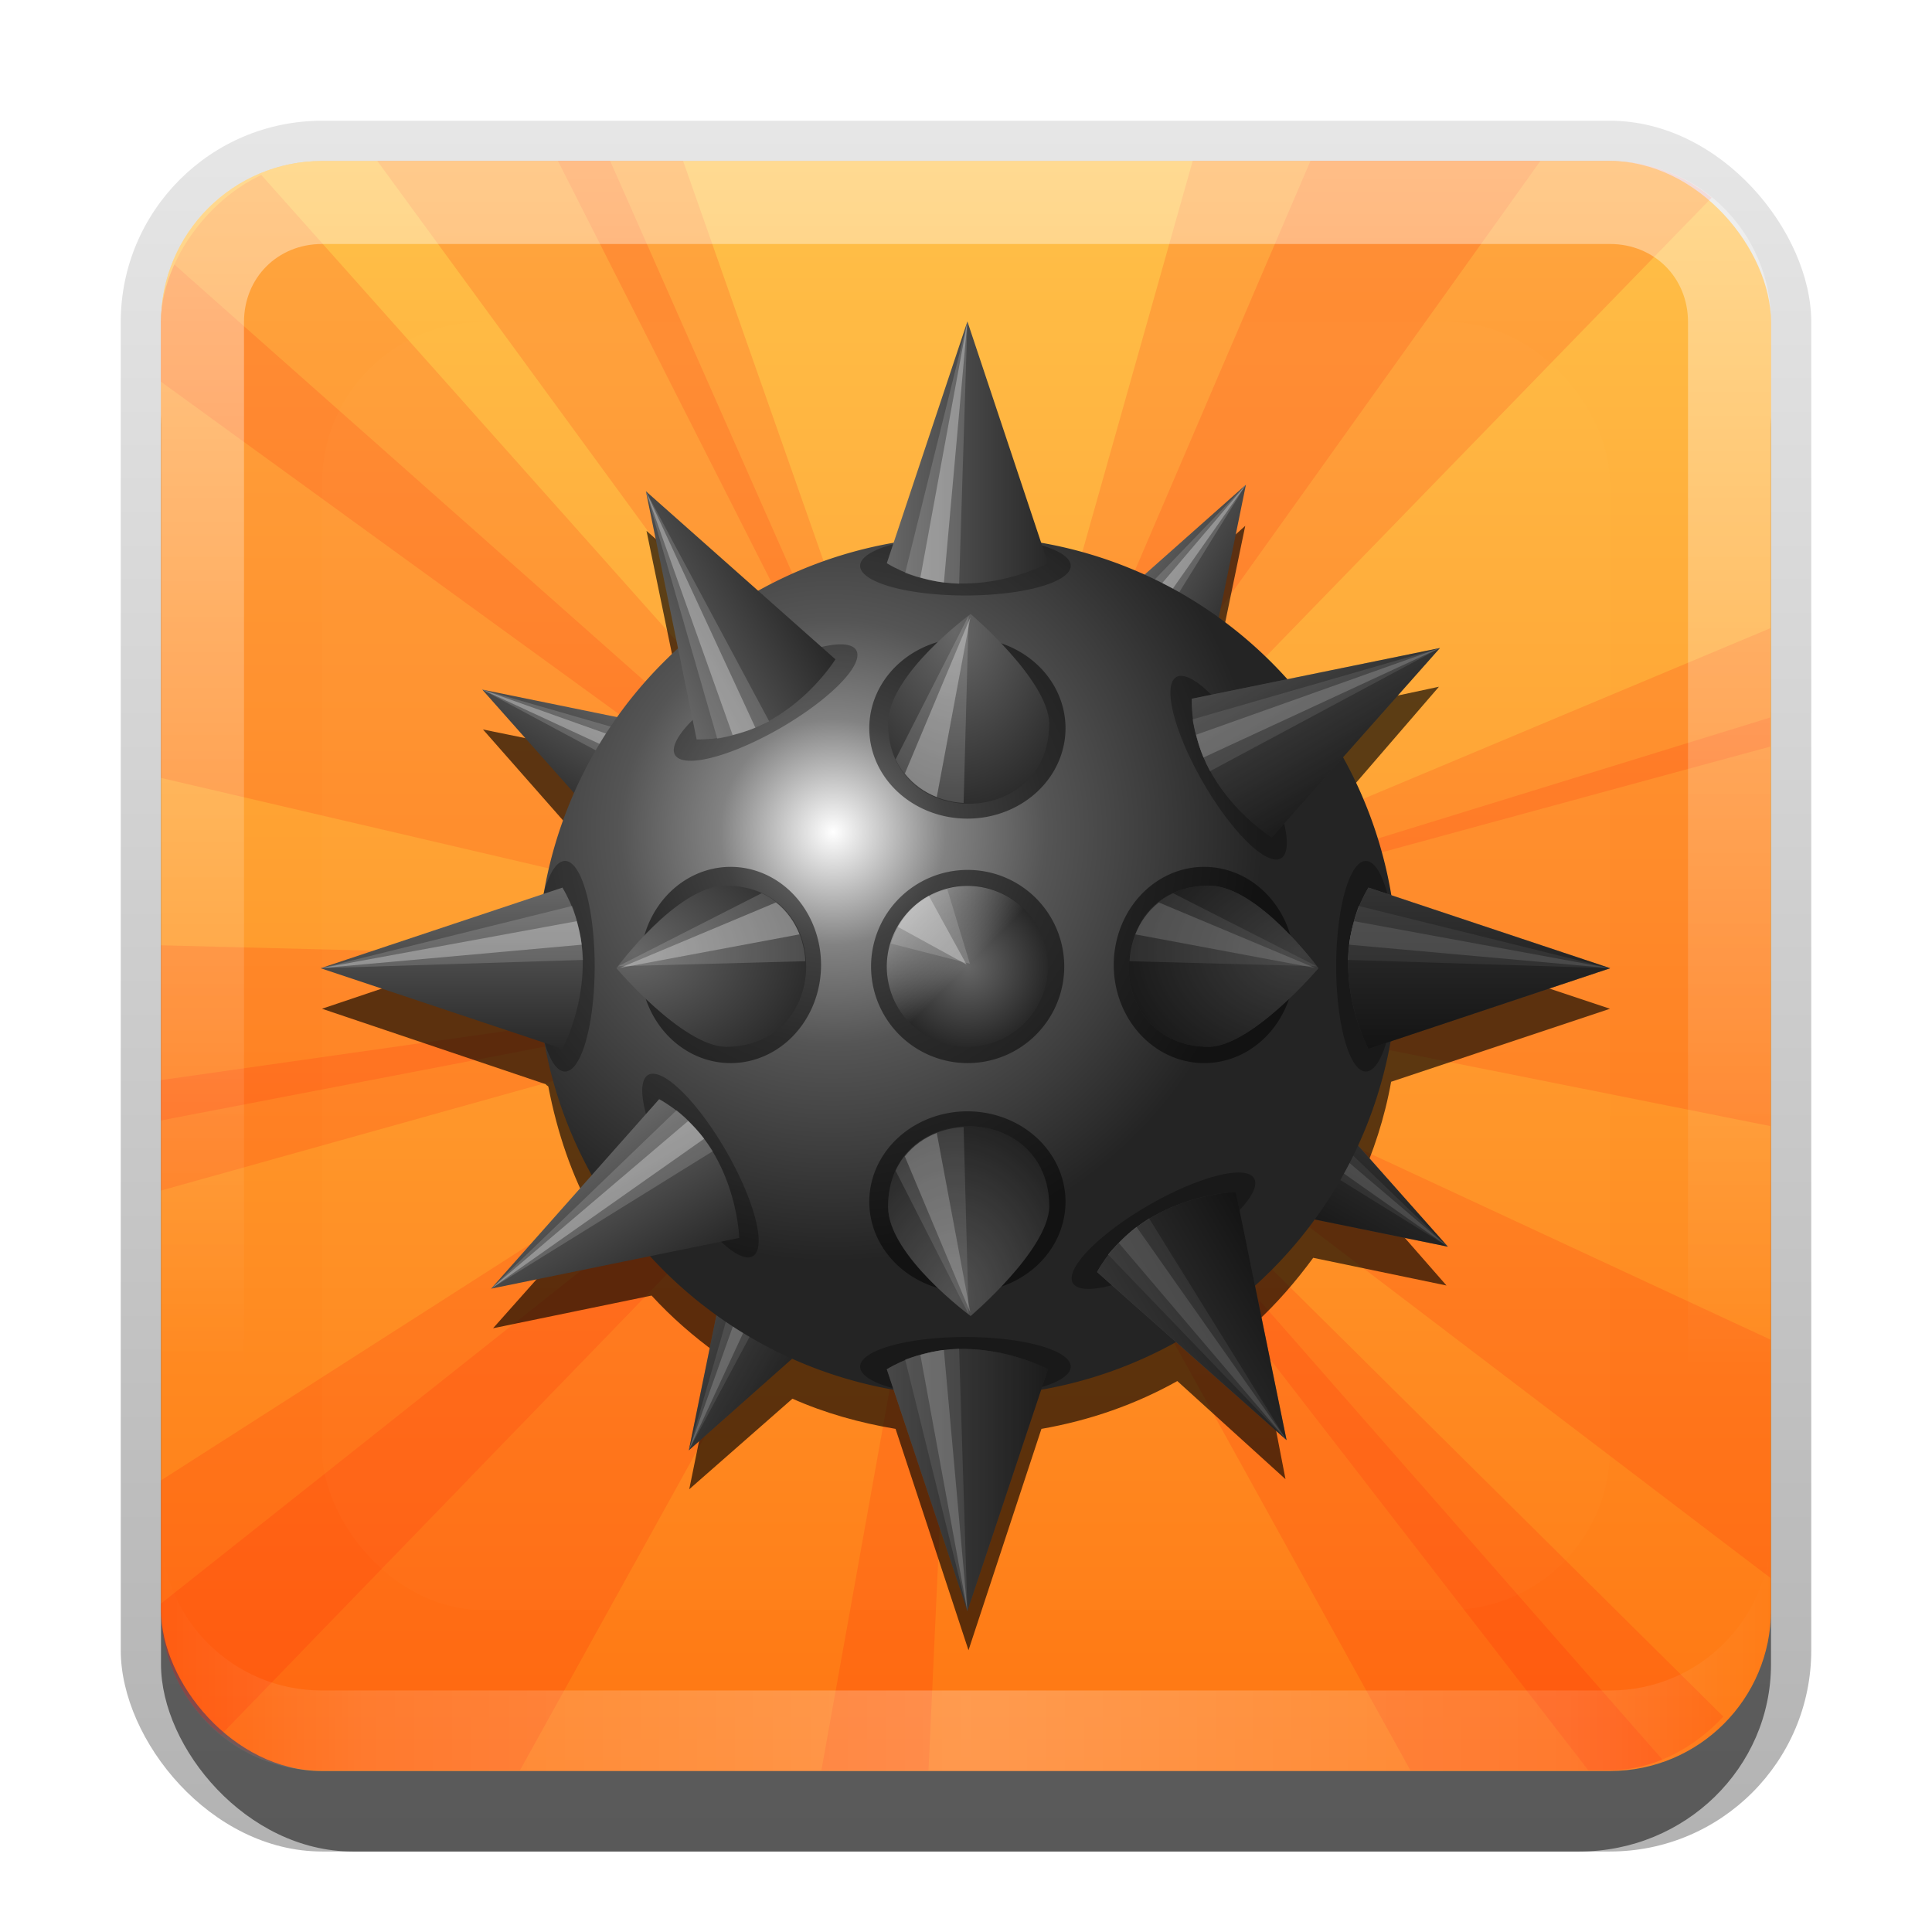 <?xml version="1.0" encoding="UTF-8" standalone="no"?>
<!-- Created with Inkscape (http://www.inkscape.org/) -->

<svg
   xmlns:dc="http://purl.org/dc/elements/1.1/"
   xmlns:cc="http://creativecommons.org/ns#"
   xmlns:rdf="http://www.w3.org/1999/02/22-rdf-syntax-ns#"
   xmlns:svg="http://www.w3.org/2000/svg"
   xmlns="http://www.w3.org/2000/svg"
   xmlns:xlink="http://www.w3.org/1999/xlink"
   xmlns:sodipodi="http://sodipodi.sourceforge.net/DTD/sodipodi-0.dtd"
   xmlns:inkscape="http://www.inkscape.org/namespaces/inkscape"
   width="24"
   height="24"
   id="svg2"
   sodipodi:version="0.32"
   inkscape:version="0.48.1 r9760"
   version="1.0"
   sodipodi:docname="gnome-mines.svg"
   inkscape:output_extension="org.inkscape.output.svg.inkscape"
   style="display:inline">
  <defs
     id="defs4">
    <linearGradient
       inkscape:collect="always"
       id="linearGradient3327">
      <stop
         style="stop-color:#000000;stop-opacity:1;"
         offset="0"
         id="stop3330" />
      <stop
         style="stop-color:#000000;stop-opacity:0;"
         offset="1"
         id="stop3333" />
    </linearGradient>
    <linearGradient
       inkscape:collect="always"
       xlink:href="#linearGradient3327"
       id="linearGradient3335"
       x1="11.375"
       y1="22"
       x2="11.375"
       y2="-9.817"
       gradientUnits="userSpaceOnUse" />
    <linearGradient
       inkscape:collect="always"
       xlink:href="#linearGradient3770"
       id="linearGradient3181"
       x1="-3.061"
       y1="27.258"
       x2="-3.061"
       y2="7.254"
       gradientUnits="userSpaceOnUse"
       gradientTransform="translate(12.119,-7.258)" />
    <inkscape:perspective
       sodipodi:type="inkscape:persp3d"
       inkscape:vp_x="0 : 11 : 1"
       inkscape:vp_y="0 : 1000 : 0"
       inkscape:vp_z="22 : 11 : 1"
       inkscape:persp3d-origin="11 : 7.3333333 : 1"
       id="perspective2531" />
    <linearGradient
       id="ButtonShadow"
       gradientTransform="scale(0.988,1.012)"
       x1="9.355"
       y1="21.743"
       x2="9.355"
       y2="0.494"
       gradientUnits="userSpaceOnUse">
      <stop
         id="stop3277"
         offset="0"
         style="stop-color:#000000;stop-opacity:0.706;" />
      <stop
         id="stop3279"
         offset="1"
         style="stop-color:#000000;stop-opacity:0.157;" />
    </linearGradient>
    <linearGradient
       inkscape:collect="always"
       id="linearGradient3232">
      <stop
         style="stop-color:#000000;stop-opacity:1;"
         offset="0"
         id="stop3234" />
      <stop
         style="stop-color:#000000;stop-opacity:0;"
         offset="1"
         id="stop3236" />
    </linearGradient>
    <linearGradient
       gradientUnits="userSpaceOnUse"
       y2="-6"
       x2="11"
       y1="14.806"
       x1="11"
       id="linearGradient3221"
       xlink:href="#linearGradient3232"
       inkscape:collect="always" />
    <linearGradient
       id="ButtonColor"
       x1="10.32"
       y1="21"
       x2="10.32"
       y2="0.999"
       gradientUnits="userSpaceOnUse">
      <stop
         style="stop-color:#29669f;stop-opacity:1;"
         offset="0"
         id="stop3189" />
      <stop
         style="stop-color:#88b6e0;stop-opacity:1;"
         offset="1"
         id="stop3191" />
    </linearGradient>
    <linearGradient
       inkscape:collect="always"
       xlink:href="#ButtonShadow"
       id="linearGradient38042"
       gradientUnits="userSpaceOnUse"
       gradientTransform="scale(0.988,1.012)"
       x1="9.355"
       y1="21.743"
       x2="9.355"
       y2="0.494" />
    <filter
       inkscape:collect="always"
       id="filter3194"
       x="-0.18"
       width="1.36"
       y="-0.18"
       height="1.36"
       color-interpolation-filters="sRGB">
      <feGaussianBlur
         inkscape:collect="always"
         stdDeviation="1.2"
         id="feGaussianBlur3196" />
    </filter>
    <clipPath
       clipPathUnits="userSpaceOnUse"
       id="clipPath2849">
      <rect
         ry="2"
         rx="2"
         y="1"
         x="1"
         height="20"
         width="20"
         id="rect2851"
         style="fill:#ffffff;fill-opacity:1;fill-rule:evenodd;stroke:none;display:inline" />
    </clipPath>
    <inkscape:perspective
       id="perspective3767"
       inkscape:persp3d-origin="0.5 : 0.33333333 : 1"
       inkscape:vp_z="1 : 0.5 : 1"
       inkscape:vp_y="0 : 1000 : 0"
       inkscape:vp_x="0 : 0.5 : 1"
       sodipodi:type="inkscape:persp3d" />
    <linearGradient
       inkscape:collect="always"
       xlink:href="#linearGradient3224"
       id="linearGradient3757"
       gradientUnits="userSpaceOnUse"
       x1="48"
       y1="90"
       x2="48"
       y2="5.988"
       gradientTransform="translate(0,-96)" />
    <linearGradient
       id="linearGradient3224">
      <stop
         style="stop-color:#80a2c8;stop-opacity:1;"
         offset="0"
         id="stop3226" />
      <stop
         style="stop-color:#2e4c6d;stop-opacity:1;"
         offset="1"
         id="stop3228" />
    </linearGradient>
    <linearGradient
       inkscape:collect="always"
       xlink:href="#linearGradient3224"
       id="linearGradient3640"
       gradientUnits="userSpaceOnUse"
       gradientTransform="translate(1.119,-28.258)"
       x1="-3.061"
       y1="27.258"
       x2="-3.061"
       y2="7.254" />
    <inkscape:perspective
       id="perspective3786"
       inkscape:persp3d-origin="0.5 : 0.33333333 : 1"
       inkscape:vp_z="1 : 0.5 : 1"
       inkscape:vp_y="0 : 1000 : 0"
       inkscape:vp_x="0 : 0.5 : 1"
       sodipodi:type="inkscape:persp3d" />
    <clipPath
       clipPathUnits="userSpaceOnUse"
       id="clipPath3728">
      <rect
         style="fill:url(#linearGradient3732);fill-opacity:1;fill-rule:evenodd;stroke:none;display:inline"
         id="rect3730"
         width="84"
         height="84"
         x="6"
         y="-90"
         rx="8.4"
         ry="8.4"
         transform="scale(1,-1)" />
    </clipPath>
    <linearGradient
       inkscape:collect="always"
       xlink:href="#linearGradient3224"
       id="linearGradient3732"
       gradientUnits="userSpaceOnUse"
       gradientTransform="matrix(4.2,0,0,4.2,48.501,-120.484)"
       x1="-3.061"
       y1="27.258"
       x2="-3.061"
       y2="7.254" />
    <inkscape:perspective
       id="perspective3817"
       inkscape:persp3d-origin="0.5 : 0.33333333 : 1"
       inkscape:vp_z="1 : 0.5 : 1"
       inkscape:vp_y="0 : 1000 : 0"
       inkscape:vp_x="0 : 0.5 : 1"
       sodipodi:type="inkscape:persp3d" />
    <linearGradient
       inkscape:collect="always"
       id="linearGradient3865">
      <stop
         style="stop-color:#ffe99d;stop-opacity:1;"
         offset="0"
         id="stop3867" />
      <stop
         style="stop-color:#ffe99d;stop-opacity:0;"
         offset="1"
         id="stop3869" />
    </linearGradient>
    <linearGradient
       inkscape:collect="always"
       id="linearGradient3751">
      <stop
         style="stop-color:#f89400;stop-opacity:1;"
         offset="0"
         id="stop3753" />
      <stop
         style="stop-color:#f89400;stop-opacity:0;"
         offset="1"
         id="stop3755" />
    </linearGradient>
    <linearGradient
       inkscape:collect="always"
       id="linearGradient3777">
      <stop
         style="stop-color:#ff6600;stop-opacity:1;"
         offset="0"
         id="stop3779" />
      <stop
         style="stop-color:#ff6600;stop-opacity:0;"
         offset="1"
         id="stop3781" />
    </linearGradient>
    <linearGradient
       inkscape:collect="always"
       id="linearGradient3741">
      <stop
         style="stop-color:#ffffff;stop-opacity:1;"
         offset="0"
         id="stop3743" />
      <stop
         style="stop-color:#ffffff;stop-opacity:0;"
         offset="1"
         id="stop3745" />
    </linearGradient>
    <linearGradient
       id="linearGradient3724">
      <stop
         style="stop-color:#ffa92a;stop-opacity:1;"
         offset="0"
         id="stop3726" />
      <stop
         style="stop-color:#ffcf2a;stop-opacity:1;"
         offset="1"
         id="stop3728" />
    </linearGradient>
    <linearGradient
       gradientUnits="userSpaceOnUse"
       id="linearGradient3309"
       y2="122.899"
       x2="63.999"
       y1="3.1"
       x1="63.999">
      <stop
         offset="0"
         style="stop-color:#f6f6f6;stop-opacity:1"
         id="stop3311" />
      <stop
         offset="1"
         style="stop-color:#d2d2d2;stop-opacity:1"
         id="stop3313" />
    </linearGradient>
    <linearGradient
       inkscape:collect="always"
       id="linearGradient3932">
      <stop
         style="stop-color:#000000;stop-opacity:1;"
         offset="0"
         id="stop3934" />
      <stop
         style="stop-color:#000000;stop-opacity:0;"
         offset="1"
         id="stop3936" />
    </linearGradient>
    <linearGradient
       id="linearGradient5128">
      <stop
         offset="0"
         style="stop-color:#e5e5e5;stop-opacity:1"
         id="stop5130" />
      <stop
         offset="1"
         style="stop-color:#ababab;stop-opacity:1"
         id="stop5132" />
    </linearGradient>
    <linearGradient
       id="linearGradient3854">
      <stop
         offset="0"
         style="stop-color:#e5e5e5;stop-opacity:1"
         id="stop3856" />
      <stop
         offset="1"
         style="stop-color:#ababab;stop-opacity:1"
         id="stop3858" />
    </linearGradient>
    <linearGradient
       inkscape:collect="always"
       xlink:href="#linearGradient5128"
       id="linearGradient3888"
       gradientUnits="userSpaceOnUse"
       gradientTransform="translate(-24.042,-41.012)"
       x1="5.274"
       y1="62.879"
       x2="-6.524"
       y2="66.807" />
    <linearGradient
       inkscape:collect="always"
       xlink:href="#linearGradient5128"
       id="linearGradient3890"
       gradientUnits="userSpaceOnUse"
       gradientTransform="matrix(0.45,0,0,0.45,24.042,-53.521)"
       x1="5.274"
       y1="62.879"
       x2="-6.524"
       y2="66.807" />
    <linearGradient
       inkscape:collect="always"
       xlink:href="#linearGradient3932"
       id="linearGradient3892"
       gradientUnits="userSpaceOnUse"
       gradientTransform="matrix(-1,0,0,-1,45.081,79.12)"
       x1="45.312"
       y1="48.268"
       x2="42.662"
       y2="45.618" />
    <linearGradient
       inkscape:collect="always"
       xlink:href="#linearGradient3309"
       id="linearGradient3894"
       gradientUnits="userSpaceOnUse"
       gradientTransform="translate(-46,-12)"
       x1="32.238"
       y1="21.65"
       x2="36.821"
       y2="47.535" />
    <linearGradient
       inkscape:collect="always"
       xlink:href="#linearGradient3724"
       id="linearGradient3896"
       gradientUnits="userSpaceOnUse"
       gradientTransform="translate(-46,-12)"
       x1="64.67"
       y1="71.888"
       x2="59.574"
       y2="52.872" />
    <linearGradient
       inkscape:collect="always"
       xlink:href="#linearGradient3741"
       id="linearGradient3898"
       gradientUnits="userSpaceOnUse"
       gradientTransform="translate(-46,-12)"
       x1="52.515"
       y1="44.04"
       x2="54.767"
       y2="64.308" />
    <radialGradient
       inkscape:collect="always"
       xlink:href="#linearGradient3777"
       id="radialGradient3900"
       gradientUnits="userSpaceOnUse"
       gradientTransform="matrix(-0.012,1.983,-2.031,-0.023,158.075,-40.252)"
       cx="48.09"
       cy="53.891"
       fx="48.09"
       fy="53.891"
       r="5.493" />
    <radialGradient
       inkscape:collect="always"
       xlink:href="#linearGradient3751"
       id="radialGradient3902"
       gradientUnits="userSpaceOnUse"
       gradientTransform="matrix(2.313,2.335,1.272,-1.26,-171.146,-7.467)"
       cx="47.644"
       cy="54.106"
       fx="47.644"
       fy="54.106"
       r="4.862" />
    <linearGradient
       inkscape:collect="always"
       xlink:href="#linearGradient3865"
       id="linearGradient3904"
       gradientUnits="userSpaceOnUse"
       gradientTransform="matrix(0.5,0.866,-0.866,0.5,45.524,-36.524)"
       x1="60.756"
       y1="66.836"
       x2="69.694"
       y2="69.231" />
    <linearGradient
       inkscape:collect="always"
       xlink:href="#linearGradient5128"
       id="linearGradient3939"
       gradientUnits="userSpaceOnUse"
       gradientTransform="translate(-24.042,-41.012)"
       x1="5.274"
       y1="62.879"
       x2="-6.524"
       y2="66.807" />
    <linearGradient
       inkscape:collect="always"
       xlink:href="#linearGradient5128"
       id="linearGradient3941"
       gradientUnits="userSpaceOnUse"
       gradientTransform="matrix(0.45,0,0,0.45,24.042,-53.521)"
       x1="5.274"
       y1="62.879"
       x2="-6.524"
       y2="66.807" />
    <linearGradient
       inkscape:collect="always"
       xlink:href="#linearGradient3932"
       id="linearGradient3943"
       gradientUnits="userSpaceOnUse"
       gradientTransform="matrix(-1,0,0,-1,45.081,79.12)"
       x1="45.312"
       y1="48.268"
       x2="42.662"
       y2="45.618" />
    <linearGradient
       inkscape:collect="always"
       xlink:href="#linearGradient3309"
       id="linearGradient3945"
       gradientUnits="userSpaceOnUse"
       gradientTransform="translate(-46,-12)"
       x1="32.238"
       y1="21.65"
       x2="36.821"
       y2="47.535" />
    <linearGradient
       inkscape:collect="always"
       xlink:href="#linearGradient3724"
       id="linearGradient3947"
       gradientUnits="userSpaceOnUse"
       gradientTransform="translate(-46,-12)"
       x1="64.67"
       y1="71.888"
       x2="59.574"
       y2="52.872" />
    <linearGradient
       inkscape:collect="always"
       xlink:href="#linearGradient3741"
       id="linearGradient3949"
       gradientUnits="userSpaceOnUse"
       gradientTransform="translate(-46,-12)"
       x1="52.515"
       y1="44.04"
       x2="54.767"
       y2="64.308" />
    <radialGradient
       inkscape:collect="always"
       xlink:href="#linearGradient3777"
       id="radialGradient3951"
       gradientUnits="userSpaceOnUse"
       gradientTransform="matrix(-0.012,1.983,-2.031,-0.023,158.075,-40.252)"
       cx="48.09"
       cy="53.891"
       fx="48.09"
       fy="53.891"
       r="5.493" />
    <radialGradient
       inkscape:collect="always"
       xlink:href="#linearGradient3751"
       id="radialGradient3953"
       gradientUnits="userSpaceOnUse"
       gradientTransform="matrix(2.313,2.335,1.272,-1.26,-171.146,-7.467)"
       cx="47.644"
       cy="54.106"
       fx="47.644"
       fy="54.106"
       r="4.862" />
    <linearGradient
       inkscape:collect="always"
       xlink:href="#linearGradient3865"
       id="linearGradient3955"
       gradientUnits="userSpaceOnUse"
       gradientTransform="matrix(0.5,0.866,-0.866,0.5,45.524,-36.524)"
       x1="60.756"
       y1="66.836"
       x2="69.694"
       y2="69.231" />
    <linearGradient
       inkscape:collect="always"
       xlink:href="#linearGradient3865"
       id="linearGradient3960"
       gradientUnits="userSpaceOnUse"
       gradientTransform="matrix(0.148,0.257,-0.257,0.148,3.892,-10.486)"
       x1="60.756"
       y1="66.836"
       x2="69.694"
       y2="69.231" />
    <radialGradient
       inkscape:collect="always"
       xlink:href="#linearGradient3751"
       id="radialGradient3963"
       gradientUnits="userSpaceOnUse"
       gradientTransform="matrix(0.685,0.692,0.377,-0.373,-60.295,-1.878)"
       cx="47.644"
       cy="54.106"
       fx="47.644"
       fy="54.106"
       r="4.862" />
    <linearGradient
       inkscape:collect="always"
       xlink:href="#linearGradient3741"
       id="linearGradient3967"
       gradientUnits="userSpaceOnUse"
       gradientTransform="matrix(0.296,0,0,0.296,-23.221,-3.221)"
       x1="52.515"
       y1="44.04"
       x2="54.767"
       y2="64.308" />
    <linearGradient
       inkscape:collect="always"
       xlink:href="#linearGradient3724"
       id="linearGradient3973"
       gradientUnits="userSpaceOnUse"
       gradientTransform="matrix(0.296,0,0,0.296,-23.221,-3.221)"
       x1="64.67"
       y1="71.888"
       x2="59.574"
       y2="52.872" />
    <linearGradient
       inkscape:collect="always"
       xlink:href="#linearGradient3309"
       id="linearGradient3976"
       gradientUnits="userSpaceOnUse"
       gradientTransform="matrix(0.296,0,0,0.296,-23.221,-3.221)"
       x1="32.238"
       y1="21.65"
       x2="36.821"
       y2="47.535" />
    <linearGradient
       inkscape:collect="always"
       xlink:href="#linearGradient3932"
       id="linearGradient3980"
       gradientUnits="userSpaceOnUse"
       gradientTransform="matrix(-0.296,0,0,-0.296,3.761,23.773)"
       x1="45.312"
       y1="48.268"
       x2="42.662"
       y2="45.618" />
    <linearGradient
       inkscape:collect="always"
       xlink:href="#linearGradient5128"
       id="linearGradient3983"
       gradientUnits="userSpaceOnUse"
       gradientTransform="matrix(0.133,0,0,0.133,14.142,-9.307)"
       x1="5.274"
       y1="62.879"
       x2="-6.524"
       y2="66.807" />
    <linearGradient
       inkscape:collect="always"
       xlink:href="#linearGradient5128"
       id="linearGradient3986"
       gradientUnits="userSpaceOnUse"
       gradientTransform="matrix(0.209,-0.209,0.209,0.209,-23.221,-1.221)"
       x1="5.274"
       y1="62.879"
       x2="-6.524"
       y2="66.807" />
    <inkscape:perspective
       id="perspective3718"
       inkscape:persp3d-origin="0.5 : 0.33333333 : 1"
       inkscape:vp_z="1 : 0.5 : 1"
       inkscape:vp_y="0 : 1000 : 0"
       inkscape:vp_x="0 : 0.5 : 1"
       sodipodi:type="inkscape:persp3d" />
    <linearGradient
       inkscape:collect="always"
       xlink:href="#ButtonColor-3"
       id="linearGradient3708"
       gradientUnits="userSpaceOnUse"
       x1="48"
       y1="90"
       x2="48"
       y2="5.988" />
    <linearGradient
       gradientTransform="matrix(1.017,0,0,1.017,-1.103,-1.103)"
       gradientUnits="userSpaceOnUse"
       y2="5.425"
       x2="58.65"
       y1="122"
       x1="58.65"
       id="ButtonColor-3">
      <stop
         id="stop3189-8"
         offset="0"
         style="stop-color:#623b6b;stop-opacity:1;" />
      <stop
         id="stop3191-5"
         offset="1"
         style="stop-color:#ad7fa8;stop-opacity:1;" />
    </linearGradient>
    <linearGradient
       gradientTransform="translate(-82,-51)"
       y2="5.988"
       x2="48"
       y1="90"
       x1="48"
       gradientUnits="userSpaceOnUse"
       id="linearGradient3727"
       xlink:href="#ButtonColor-3"
       inkscape:collect="always" />
    <linearGradient
       gradientTransform="translate(-17.058,0)"
       gradientUnits="userSpaceOnUse"
       xlink:href="#linearGradient3309-4"
       id="linearGradient3262"
       y2="16"
       x2="25"
       y1="0"
       x1="25" />
    <linearGradient
       gradientUnits="userSpaceOnUse"
       id="linearGradient3309-4"
       y2="122.899"
       x2="63.999"
       y1="3.1"
       x1="63.999">
      <stop
         offset="0"
         style="stop-color:#f6f6f6;stop-opacity:1"
         id="stop3311-4" />
      <stop
         offset="1"
         style="stop-color:#ccc;stop-opacity:1"
         id="stop3313-9" />
    </linearGradient>
    <linearGradient
       gradientTransform="translate(-17.058,0)"
       gradientUnits="userSpaceOnUse"
       xlink:href="#linearGradient3397"
       id="linearGradient3264"
       y2="16.005"
       x2="21"
       y1="0"
       x1="21" />
    <linearGradient
       id="linearGradient3397">
      <stop
         offset="0"
         style="stop-color:#aaa;stop-opacity:1"
         id="stop3399" />
      <stop
         offset="1"
         style="stop-color:#8c8c8c;stop-opacity:1"
         id="stop3401" />
    </linearGradient>
    <linearGradient
       gradientTransform="matrix(0.096,0,0,0.096,1.847,1.943)"
       gradientUnits="userSpaceOnUse"
       xlink:href="#linearGradient5128-6"
       id="linearGradient3260"
       y2="20.895"
       x2="84.639"
       y1="105.105"
       x1="86.133" />
    <linearGradient
       id="linearGradient5128-6">
      <stop
         offset="0"
         style="stop-color:#e5e5e5;stop-opacity:1"
         id="stop5130-2" />
      <stop
         offset="1"
         style="stop-color:#ababab;stop-opacity:1"
         id="stop5132-5" />
    </linearGradient>
    <inkscape:perspective
       id="perspective3763"
       inkscape:persp3d-origin="8 : 5.3333333 : 1"
       inkscape:vp_z="16 : 8 : 1"
       inkscape:vp_y="0 : 1000 : 0"
       inkscape:vp_x="0 : 8 : 1"
       sodipodi:type="inkscape:persp3d" />
    <linearGradient
       inkscape:collect="always"
       xlink:href="#linearGradient3309-4"
       id="linearGradient3793"
       gradientUnits="userSpaceOnUse"
       gradientTransform="translate(-17.058,0)"
       x1="25"
       y1="0"
       x2="25"
       y2="16" />
    <linearGradient
       inkscape:collect="always"
       xlink:href="#linearGradient3397"
       id="linearGradient3795"
       gradientUnits="userSpaceOnUse"
       gradientTransform="translate(-17.058,0)"
       x1="21"
       y1="0"
       x2="21"
       y2="16.005" />
    <linearGradient
       inkscape:collect="always"
       xlink:href="#linearGradient5128-6"
       id="linearGradient3797"
       gradientUnits="userSpaceOnUse"
       gradientTransform="matrix(0.096,0,0,0.096,1.847,1.943)"
       x1="86.133"
       y1="105.105"
       x2="84.639"
       y2="20.895" />
    <linearGradient
       inkscape:collect="always"
       xlink:href="#linearGradient3309-4"
       id="linearGradient3803"
       gradientUnits="userSpaceOnUse"
       gradientTransform="translate(-17.058,0)"
       x1="25"
       y1="0"
       x2="25"
       y2="16" />
    <linearGradient
       inkscape:collect="always"
       xlink:href="#linearGradient3397"
       id="linearGradient3805"
       gradientUnits="userSpaceOnUse"
       gradientTransform="translate(-17.058,0)"
       x1="21"
       y1="0"
       x2="21"
       y2="16.005" />
    <linearGradient
       inkscape:collect="always"
       xlink:href="#linearGradient5128-6"
       id="linearGradient3807"
       gradientUnits="userSpaceOnUse"
       gradientTransform="matrix(0.096,0,0,0.096,1.847,1.943)"
       x1="86.133"
       y1="105.105"
       x2="84.639"
       y2="20.895" />
    <linearGradient
       inkscape:collect="always"
       xlink:href="#linearGradient5128-6"
       id="linearGradient3810"
       gradientUnits="userSpaceOnUse"
       gradientTransform="matrix(0.096,0,0,0.096,4.847,14.943)"
       x1="86.133"
       y1="105.105"
       x2="84.639"
       y2="20.895" />
    <linearGradient
       inkscape:collect="always"
       xlink:href="#linearGradient3309-4"
       id="linearGradient3841"
       gradientUnits="userSpaceOnUse"
       gradientTransform="translate(-17.058,0)"
       x1="25"
       y1="0"
       x2="25"
       y2="16" />
    <linearGradient
       inkscape:collect="always"
       xlink:href="#linearGradient3397"
       id="linearGradient3843"
       gradientUnits="userSpaceOnUse"
       gradientTransform="translate(-17.058,0)"
       x1="21"
       y1="0"
       x2="21"
       y2="16.005" />
    <linearGradient
       inkscape:collect="always"
       xlink:href="#linearGradient5128-6"
       id="linearGradient3845"
       gradientUnits="userSpaceOnUse"
       gradientTransform="matrix(0.096,0,0,0.096,1.847,1.943)"
       x1="86.133"
       y1="105.105"
       x2="84.639"
       y2="20.895" />
    <linearGradient
       inkscape:collect="always"
       xlink:href="#linearGradient3309-4"
       id="linearGradient3851"
       gradientUnits="userSpaceOnUse"
       gradientTransform="translate(-17.058,0)"
       x1="25"
       y1="0"
       x2="25"
       y2="16" />
    <linearGradient
       inkscape:collect="always"
       xlink:href="#linearGradient3397"
       id="linearGradient3853"
       gradientUnits="userSpaceOnUse"
       gradientTransform="translate(-17.058,0)"
       x1="21"
       y1="0"
       x2="21"
       y2="16.005" />
    <linearGradient
       inkscape:collect="always"
       xlink:href="#linearGradient5128-6"
       id="linearGradient3855"
       gradientUnits="userSpaceOnUse"
       gradientTransform="matrix(0.096,0,0,0.096,1.847,1.943)"
       x1="86.133"
       y1="105.105"
       x2="84.639"
       y2="20.895" />
    <linearGradient
       inkscape:collect="always"
       xlink:href="#linearGradient5128-6"
       id="linearGradient3858"
       gradientUnits="userSpaceOnUse"
       gradientTransform="matrix(0.084,0,0,0.084,5.621,5.7)"
       x1="86.133"
       y1="105.105"
       x2="84.639"
       y2="20.895" />
    <linearGradient
       inkscape:collect="always"
       xlink:href="#linearGradient3309-4"
       id="linearGradient3862"
       gradientUnits="userSpaceOnUse"
       gradientTransform="translate(-14.058,3)"
       x1="25"
       y1="0"
       x2="25"
       y2="16" />
    <linearGradient
       inkscape:collect="always"
       xlink:href="#linearGradient3309-4"
       id="linearGradient3868"
       gradientUnits="userSpaceOnUse"
       gradientTransform="matrix(0.933,0,0,0.933,-12.388,3.533)"
       x1="25"
       y1="0"
       x2="25"
       y2="16" />
    <inkscape:perspective
       id="perspective3773"
       inkscape:persp3d-origin="0.5 : 0.33333333 : 1"
       inkscape:vp_z="1 : 0.5 : 1"
       inkscape:vp_y="0 : 1000 : 0"
       inkscape:vp_x="0 : 0.5 : 1"
       sodipodi:type="inkscape:persp3d" />
    <linearGradient
       inkscape:collect="always"
       xlink:href="#linearGradient2867-449-88-871-390-598-476-591-434-148"
       id="linearGradient3708-8"
       gradientUnits="userSpaceOnUse"
       x1="48"
       y1="90"
       x2="48"
       y2="5.988"
       gradientTransform="translate(0,-96)" />
    <linearGradient
       id="linearGradient2867-449-88-871-390-598-476-591-434-148">
      <stop
         id="stop4627"
         style="stop-color:#51cfee;stop-opacity:1"
         offset="0" />
      <stop
         id="stop4629"
         style="stop-color:#49a3d2;stop-opacity:1"
         offset="0.262" />
      <stop
         id="stop4631"
         style="stop-color:#3470b4;stop-opacity:1"
         offset="0.705" />
      <stop
         id="stop4633"
         style="stop-color:#1b5699;stop-opacity:1"
         offset="1" />
    </linearGradient>
    <linearGradient
       y2="5.988"
       x2="48"
       y1="90"
       x1="48"
       gradientTransform="translate(-90.056,-58.257)"
       gradientUnits="userSpaceOnUse"
       id="linearGradient3784"
       xlink:href="#linearGradient2867-449-88-871-390-598-476-591-434-148"
       inkscape:collect="always" />
    <inkscape:perspective
       id="perspective3794"
       inkscape:persp3d-origin="0.5 : 0.33333333 : 1"
       inkscape:vp_z="1 : 0.5 : 1"
       inkscape:vp_y="0 : 1000 : 0"
       inkscape:vp_x="0 : 0.5 : 1"
       sodipodi:type="inkscape:persp3d" />
    <linearGradient
       y2="226.18"
       x2="116.296"
       y1="32.375"
       x1="116.296"
       gradientTransform="matrix(0.328,0,0,0.341,6.361,3.973)"
       gradientUnits="userSpaceOnUse"
       id="linearGradient2928"
       xlink:href="#linearGradient3202"
       inkscape:collect="always" />
    <linearGradient
       id="linearGradient3202">
      <stop
         id="stop3204"
         style="stop-color:#ffffff;stop-opacity:1"
         offset="0" />
      <stop
         id="stop3206"
         style="stop-color:#ced3d6;stop-opacity:1"
         offset="1" />
    </linearGradient>
    <inkscape:perspective
       id="perspective4751"
       inkscape:persp3d-origin="0.5 : 0.33333333 : 1"
       inkscape:vp_z="1 : 0.5 : 1"
       inkscape:vp_y="0 : 1000 : 0"
       inkscape:vp_x="0 : 0.5 : 1"
       sodipodi:type="inkscape:persp3d" />
    <linearGradient
       inkscape:collect="always"
       xlink:href="#linearGradient3770"
       id="linearGradient3708-0"
       gradientUnits="userSpaceOnUse"
       x1="48"
       y1="90"
       x2="48"
       y2="5.988" />
    <linearGradient
       id="linearGradient3770">
      <stop
         offset="0"
         style="stop-color:#ff7612;stop-opacity:1;"
         id="stop3772" />
      <stop
         offset="1"
         style="stop-color:#ffc149;stop-opacity:1;"
         id="stop3778" />
    </linearGradient>
    <inkscape:perspective
       id="perspective4770"
       inkscape:persp3d-origin="0.5 : 0.33333333 : 1"
       inkscape:vp_z="1 : 0.5 : 1"
       inkscape:vp_y="0 : 1000 : 0"
       inkscape:vp_x="0 : 0.5 : 1"
       sodipodi:type="inkscape:persp3d" />
    <linearGradient
       id="linearGradient4152">
      <stop
         style="stop-color:#ffffff;stop-opacity:1;"
         offset="0"
         id="stop4154" />
      <stop
         id="stop4160"
         offset="0.5"
         style="stop-color:#ffffff;stop-opacity:0;" />
      <stop
         style="stop-color:#ffffff;stop-opacity:0;"
         offset="1"
         id="stop4156" />
    </linearGradient>
    <linearGradient
       id="linearGradient3802">
      <stop
         style="stop-color:#676767;stop-opacity:1;"
         offset="0"
         id="stop3804" />
      <stop
         style="stop-color:#282828;stop-opacity:1;"
         offset="1"
         id="stop3806" />
    </linearGradient>
    <linearGradient
       id="linearGradient4784">
      <stop
         style="stop-color:#676767;stop-opacity:1;"
         offset="0"
         id="stop4786" />
      <stop
         style="stop-color:#282828;stop-opacity:1;"
         offset="1"
         id="stop4788" />
    </linearGradient>
    <linearGradient
       id="linearGradient4791">
      <stop
         style="stop-color:#676767;stop-opacity:1;"
         offset="0"
         id="stop4793" />
      <stop
         style="stop-color:#282828;stop-opacity:1;"
         offset="1"
         id="stop4795" />
    </linearGradient>
    <linearGradient
       id="linearGradient4798">
      <stop
         style="stop-color:#676767;stop-opacity:1;"
         offset="0"
         id="stop4800" />
      <stop
         style="stop-color:#282828;stop-opacity:1;"
         offset="1"
         id="stop4802" />
    </linearGradient>
    <linearGradient
       id="linearGradient4805">
      <stop
         style="stop-color:#676767;stop-opacity:1;"
         offset="0"
         id="stop4807" />
      <stop
         style="stop-color:#282828;stop-opacity:1;"
         offset="1"
         id="stop4809" />
    </linearGradient>
    <linearGradient
       id="linearGradient4812">
      <stop
         style="stop-color:#676767;stop-opacity:1;"
         offset="0"
         id="stop4814" />
      <stop
         style="stop-color:#282828;stop-opacity:1;"
         offset="1"
         id="stop4816" />
    </linearGradient>
    <linearGradient
       id="linearGradient4819">
      <stop
         style="stop-color:#676767;stop-opacity:1;"
         offset="0"
         id="stop4821" />
      <stop
         style="stop-color:#282828;stop-opacity:1;"
         offset="1"
         id="stop4823" />
    </linearGradient>
    <linearGradient
       id="linearGradient4826">
      <stop
         style="stop-color:#676767;stop-opacity:1;"
         offset="0"
         id="stop4828" />
      <stop
         style="stop-color:#282828;stop-opacity:1;"
         offset="1"
         id="stop4830" />
    </linearGradient>
    <linearGradient
       id="linearGradient4833">
      <stop
         style="stop-color:#676767;stop-opacity:1;"
         offset="0"
         id="stop4835" />
      <stop
         style="stop-color:#282828;stop-opacity:1;"
         offset="1"
         id="stop4837" />
    </linearGradient>
    <linearGradient
       id="linearGradient4840">
      <stop
         style="stop-color:#676767;stop-opacity:1;"
         offset="0"
         id="stop4842" />
      <stop
         style="stop-color:#282828;stop-opacity:1;"
         offset="1"
         id="stop4844" />
    </linearGradient>
    <linearGradient
       id="linearGradient4847">
      <stop
         style="stop-color:#676767;stop-opacity:1;"
         offset="0"
         id="stop4849" />
      <stop
         style="stop-color:#282828;stop-opacity:1;"
         offset="1"
         id="stop4851" />
    </linearGradient>
    <linearGradient
       id="linearGradient4854">
      <stop
         style="stop-color:#676767;stop-opacity:1;"
         offset="0"
         id="stop4856" />
      <stop
         style="stop-color:#282828;stop-opacity:1;"
         offset="1"
         id="stop4858" />
    </linearGradient>
    <linearGradient
       id="linearGradient4861">
      <stop
         style="stop-color:#676767;stop-opacity:1;"
         offset="0"
         id="stop4863" />
      <stop
         style="stop-color:#282828;stop-opacity:1;"
         offset="1"
         id="stop4865" />
    </linearGradient>
    <linearGradient
       id="linearGradient3786">
      <stop
         style="stop-color:#ffffff;stop-opacity:1;"
         offset="0"
         id="stop3788" />
      <stop
         id="stop3794"
         offset="0.263"
         style="stop-color:#828282;stop-opacity:1;" />
      <stop
         style="stop-color:#555555;stop-opacity:1;"
         offset="0.495"
         id="stop3796" />
      <stop
         id="stop3798"
         offset="0.747"
         style="stop-color:#3d3d3d;stop-opacity:1;" />
      <stop
         style="stop-color:#242424;stop-opacity:1;"
         offset="1"
         id="stop3790" />
    </linearGradient>
    <linearGradient
       id="linearGradient4875">
      <stop
         style="stop-color:#676767;stop-opacity:1;"
         offset="0"
         id="stop4877" />
      <stop
         style="stop-color:#282828;stop-opacity:1;"
         offset="1"
         id="stop4879" />
    </linearGradient>
    <linearGradient
       id="linearGradient4882">
      <stop
         style="stop-color:#676767;stop-opacity:1;"
         offset="0"
         id="stop4884" />
      <stop
         style="stop-color:#282828;stop-opacity:1;"
         offset="1"
         id="stop4886" />
    </linearGradient>
    <linearGradient
       id="linearGradient4889">
      <stop
         style="stop-color:#676767;stop-opacity:1;"
         offset="0"
         id="stop4891" />
      <stop
         style="stop-color:#282828;stop-opacity:1;"
         offset="1"
         id="stop4893" />
    </linearGradient>
    <linearGradient
       id="linearGradient4896">
      <stop
         style="stop-color:#676767;stop-opacity:1;"
         offset="0"
         id="stop4898" />
      <stop
         style="stop-color:#282828;stop-opacity:1;"
         offset="1"
         id="stop4900" />
    </linearGradient>
    <linearGradient
       inkscape:collect="always"
       xlink:href="#linearGradient3802"
       id="linearGradient4246"
       gradientUnits="userSpaceOnUse"
       x1="45"
       y1="28.878"
       x2="51"
       y2="28.878" />
    <linearGradient
       inkscape:collect="always"
       xlink:href="#linearGradient3802"
       id="linearGradient4248"
       gradientUnits="userSpaceOnUse"
       x1="45"
       y1="28.878"
       x2="51"
       y2="28.878" />
    <linearGradient
       inkscape:collect="always"
       xlink:href="#linearGradient3802"
       id="linearGradient4250"
       gradientUnits="userSpaceOnUse"
       gradientTransform="matrix(1,0,0,-1,-1.5869146e-7,96)"
       x1="45"
       y1="28.878"
       x2="51"
       y2="28.878" />
    <linearGradient
       inkscape:collect="always"
       xlink:href="#linearGradient3802"
       id="linearGradient4252"
       gradientUnits="userSpaceOnUse"
       gradientTransform="matrix(0,1,-1,0,95.927,0.073)"
       x1="45"
       y1="28.878"
       x2="51"
       y2="28.878" />
    <radialGradient
       inkscape:collect="always"
       xlink:href="#linearGradient3786"
       id="radialGradient4254"
       gradientUnits="userSpaceOnUse"
       cx="37.5"
       cy="37.5"
       fx="37.5"
       fy="37.5"
       r="8" />
    <linearGradient
       inkscape:collect="always"
       xlink:href="#linearGradient3802"
       id="linearGradient4256"
       gradientUnits="userSpaceOnUse"
       x1="45"
       y1="28.878"
       x2="51"
       y2="28.878" />
    <linearGradient
       inkscape:collect="always"
       xlink:href="#linearGradient3802"
       id="linearGradient4258"
       gradientUnits="userSpaceOnUse"
       x1="45"
       y1="28.878"
       x2="51"
       y2="28.878" />
    <linearGradient
       inkscape:collect="always"
       xlink:href="#linearGradient3802"
       id="linearGradient4260"
       gradientUnits="userSpaceOnUse"
       gradientTransform="matrix(1,0,0,-1,-1.5869139e-7,96)"
       x1="45"
       y1="28.878"
       x2="51"
       y2="28.878" />
    <linearGradient
       inkscape:collect="always"
       xlink:href="#linearGradient3802"
       id="linearGradient4262"
       gradientUnits="userSpaceOnUse"
       gradientTransform="matrix(0,1,-1,0,95.927,0.073)"
       x1="45"
       y1="28.878"
       x2="51"
       y2="28.878" />
    <linearGradient
       inkscape:collect="always"
       xlink:href="#linearGradient3802"
       id="linearGradient4264"
       gradientUnits="userSpaceOnUse"
       x1="45"
       y1="28.878"
       x2="51"
       y2="28.878" />
    <linearGradient
       inkscape:collect="always"
       xlink:href="#linearGradient3802"
       id="linearGradient4266"
       gradientUnits="userSpaceOnUse"
       x1="45"
       y1="28.878"
       x2="51"
       y2="28.878" />
    <linearGradient
       inkscape:collect="always"
       xlink:href="#linearGradient3802"
       id="linearGradient4268"
       gradientUnits="userSpaceOnUse"
       gradientTransform="matrix(1,0,0,-1,-1.5869132e-7,96)"
       x1="45"
       y1="28.878"
       x2="51"
       y2="28.878" />
    <linearGradient
       inkscape:collect="always"
       xlink:href="#linearGradient3802"
       id="linearGradient4270"
       gradientUnits="userSpaceOnUse"
       gradientTransform="matrix(0,1,-1,0,95.927,0.073)"
       x1="45"
       y1="28.878"
       x2="51"
       y2="28.878" />
    <radialGradient
       inkscape:collect="always"
       xlink:href="#linearGradient3802"
       id="radialGradient4272"
       gradientUnits="userSpaceOnUse"
       cx="48"
       cy="48"
       fx="48"
       fy="48"
       r="3" />
    <radialGradient
       inkscape:collect="always"
       xlink:href="#linearGradient3802"
       id="radialGradient4274"
       gradientUnits="userSpaceOnUse"
       gradientTransform="matrix(2.007,-3.115707e-7,2.2679513e-7,1.461,-35.349,-22.262)"
       cx="35.355"
       cy="47.746"
       fx="35.355"
       fy="47.746"
       r="3.532" />
    <radialGradient
       inkscape:collect="always"
       xlink:href="#linearGradient3802"
       id="radialGradient4276"
       gradientUnits="userSpaceOnUse"
       gradientTransform="matrix(2.007,-3.115707e-7,2.2679513e-7,1.461,-35.349,-22.262)"
       cx="35.355"
       cy="47.746"
       fx="35.355"
       fy="47.746"
       r="3.532" />
    <radialGradient
       inkscape:collect="always"
       xlink:href="#linearGradient3802"
       id="radialGradient4278"
       gradientUnits="userSpaceOnUse"
       gradientTransform="matrix(-2.509,-3.8946337e-7,-2.8349391e-7,1.826,81.719,-78.456)"
       cx="35.355"
       cy="47.746"
       fx="35.355"
       fy="47.746"
       r="3.532" />
    <radialGradient
       inkscape:collect="always"
       xlink:href="#linearGradient3802"
       id="radialGradient4280"
       gradientUnits="userSpaceOnUse"
       gradientTransform="matrix(-3.8946337e-7,-2.509,1.826,-2.8349391e-7,-110.236,113.499)"
       cx="35.355"
       cy="47.746"
       fx="35.355"
       fy="47.746"
       r="3.532" />
    <linearGradient
       inkscape:collect="always"
       xlink:href="#linearGradient4152"
       id="linearGradient4282"
       gradientUnits="userSpaceOnUse"
       x1="45"
       y1="48"
       x2="51"
       y2="48" />
    <linearGradient
       inkscape:collect="always"
       xlink:href="#linearGradient3802"
       id="linearGradient4470"
       gradientUnits="userSpaceOnUse"
       x1="45"
       y1="28.878"
       x2="51"
       y2="28.878" />
    <linearGradient
       inkscape:collect="always"
       xlink:href="#linearGradient3802"
       id="linearGradient4472"
       gradientUnits="userSpaceOnUse"
       x1="45"
       y1="28.878"
       x2="51"
       y2="28.878" />
    <linearGradient
       inkscape:collect="always"
       xlink:href="#linearGradient3802"
       id="linearGradient4474"
       gradientUnits="userSpaceOnUse"
       gradientTransform="matrix(1,0,0,-1,-1.5869146e-7,96)"
       x1="45"
       y1="28.878"
       x2="51"
       y2="28.878" />
    <linearGradient
       inkscape:collect="always"
       xlink:href="#linearGradient3802"
       id="linearGradient4476"
       gradientUnits="userSpaceOnUse"
       gradientTransform="matrix(0,1,-1,0,95.927,0.073)"
       x1="45"
       y1="28.878"
       x2="51"
       y2="28.878" />
    <radialGradient
       inkscape:collect="always"
       xlink:href="#linearGradient3786"
       id="radialGradient4478"
       gradientUnits="userSpaceOnUse"
       cx="37.5"
       cy="37.5"
       fx="37.5"
       fy="37.5"
       r="8" />
    <linearGradient
       inkscape:collect="always"
       xlink:href="#linearGradient3802"
       id="linearGradient4480"
       gradientUnits="userSpaceOnUse"
       x1="45"
       y1="28.878"
       x2="51"
       y2="28.878" />
    <linearGradient
       inkscape:collect="always"
       xlink:href="#linearGradient3802"
       id="linearGradient4482"
       gradientUnits="userSpaceOnUse"
       x1="45"
       y1="28.878"
       x2="51"
       y2="28.878" />
    <linearGradient
       inkscape:collect="always"
       xlink:href="#linearGradient3802"
       id="linearGradient4484"
       gradientUnits="userSpaceOnUse"
       gradientTransform="matrix(1,0,0,-1,-1.5869138e-7,96)"
       x1="45"
       y1="28.878"
       x2="51"
       y2="28.878" />
    <linearGradient
       inkscape:collect="always"
       xlink:href="#linearGradient3802"
       id="linearGradient4486"
       gradientUnits="userSpaceOnUse"
       gradientTransform="matrix(0,1,-1,0,95.927,0.073)"
       x1="45"
       y1="28.878"
       x2="51"
       y2="28.878" />
    <linearGradient
       inkscape:collect="always"
       xlink:href="#linearGradient3802"
       id="linearGradient4488"
       gradientUnits="userSpaceOnUse"
       x1="45"
       y1="28.878"
       x2="51"
       y2="28.878" />
    <linearGradient
       inkscape:collect="always"
       xlink:href="#linearGradient3802"
       id="linearGradient4490"
       gradientUnits="userSpaceOnUse"
       x1="45"
       y1="28.878"
       x2="51"
       y2="28.878" />
    <linearGradient
       inkscape:collect="always"
       xlink:href="#linearGradient3802"
       id="linearGradient4492"
       gradientUnits="userSpaceOnUse"
       gradientTransform="matrix(1,0,0,-1,-1.586913e-7,96)"
       x1="45"
       y1="28.878"
       x2="51"
       y2="28.878" />
    <linearGradient
       inkscape:collect="always"
       xlink:href="#linearGradient3802"
       id="linearGradient4494"
       gradientUnits="userSpaceOnUse"
       gradientTransform="matrix(0,1,-1,0,95.927,0.073)"
       x1="45"
       y1="28.878"
       x2="51"
       y2="28.878" />
    <radialGradient
       inkscape:collect="always"
       xlink:href="#linearGradient3802"
       id="radialGradient4496"
       gradientUnits="userSpaceOnUse"
       cx="48"
       cy="48"
       fx="48"
       fy="48"
       r="3" />
    <radialGradient
       inkscape:collect="always"
       xlink:href="#linearGradient3802"
       id="radialGradient4498"
       gradientUnits="userSpaceOnUse"
       gradientTransform="matrix(2.007,-3.115707e-7,2.2679513e-7,1.461,-35.349,-22.262)"
       cx="35.355"
       cy="47.746"
       fx="35.355"
       fy="47.746"
       r="3.532" />
    <radialGradient
       inkscape:collect="always"
       xlink:href="#linearGradient3802"
       id="radialGradient4500"
       gradientUnits="userSpaceOnUse"
       gradientTransform="matrix(2.007,-3.115707e-7,2.2679513e-7,1.461,-35.349,-22.262)"
       cx="35.355"
       cy="47.746"
       fx="35.355"
       fy="47.746"
       r="3.532" />
    <radialGradient
       inkscape:collect="always"
       xlink:href="#linearGradient3802"
       id="radialGradient4502"
       gradientUnits="userSpaceOnUse"
       gradientTransform="matrix(-2.509,-3.8946337e-7,-2.8349391e-7,1.826,81.719,-78.456)"
       cx="35.355"
       cy="47.746"
       fx="35.355"
       fy="47.746"
       r="3.532" />
    <radialGradient
       inkscape:collect="always"
       xlink:href="#linearGradient3802"
       id="radialGradient4504"
       gradientUnits="userSpaceOnUse"
       gradientTransform="matrix(-3.8946337e-7,-2.509,1.826,-2.8349391e-7,-110.236,113.499)"
       cx="35.355"
       cy="47.746"
       fx="35.355"
       fy="47.746"
       r="3.532" />
    <linearGradient
       inkscape:collect="always"
       xlink:href="#linearGradient4152"
       id="linearGradient4506"
       gradientUnits="userSpaceOnUse"
       x1="45"
       y1="48"
       x2="51"
       y2="48" />
    <radialGradient
       inkscape:collect="always"
       xlink:href="#linearGradient3802"
       id="radialGradient4515"
       gradientUnits="userSpaceOnUse"
       gradientTransform="matrix(-1.038569e-7,-0.669,0.487,-7.5598377e-8,-41.381,37.767)"
       cx="35.355"
       cy="47.746"
       fx="35.355"
       fy="47.746"
       r="3.532" />
    <radialGradient
       inkscape:collect="always"
       xlink:href="#linearGradient3802"
       id="radialGradient4522"
       gradientUnits="userSpaceOnUse"
       gradientTransform="matrix(-0.669,-1.038569e-7,-7.5598377e-8,0.487,9.807,-13.421)"
       cx="35.355"
       cy="47.746"
       fx="35.355"
       fy="47.746"
       r="3.532" />
    <radialGradient
       inkscape:collect="always"
       xlink:href="#linearGradient3802"
       id="radialGradient4604"
       gradientUnits="userSpaceOnUse"
       gradientTransform="matrix(2.007,-3.115707e-7,2.2679513e-7,1.461,-35.349,-22.262)"
       cx="35.355"
       cy="47.746"
       fx="35.355"
       fy="47.746"
       r="3.532" />
    <radialGradient
       inkscape:collect="always"
       xlink:href="#linearGradient3802"
       id="radialGradient4609"
       gradientUnits="userSpaceOnUse"
       gradientTransform="matrix(-1.038569e-7,0.669,0.487,7.5598378e-8,-41.381,-17.799)"
       cx="35.355"
       cy="47.746"
       fx="35.355"
       fy="47.746"
       r="3.532" />
    <radialGradient
       inkscape:collect="always"
       xlink:href="#linearGradient3802"
       id="radialGradient4612"
       gradientUnits="userSpaceOnUse"
       gradientTransform="matrix(2.007,-3.115707e-7,2.2679513e-7,1.461,-35.349,-22.262)"
       cx="35.355"
       cy="47.746"
       fx="35.355"
       fy="47.746"
       r="3.532" />
    <radialGradient
       inkscape:collect="always"
       xlink:href="#linearGradient3802"
       id="radialGradient4617"
       gradientUnits="userSpaceOnUse"
       gradientTransform="matrix(0.669,-1.038569e-7,7.5598378e-8,0.487,-45.759,-13.421)"
       cx="35.355"
       cy="47.746"
       fx="35.355"
       fy="47.746"
       r="3.532" />
    <linearGradient
       inkscape:collect="always"
       xlink:href="#linearGradient3802"
       id="linearGradient4620"
       gradientUnits="userSpaceOnUse"
       gradientTransform="matrix(0,1,-1,0,95.927,0.073)"
       x1="45"
       y1="28.878"
       x2="51"
       y2="28.878" />
    <linearGradient
       inkscape:collect="always"
       xlink:href="#linearGradient3802"
       id="linearGradient4626"
       gradientUnits="userSpaceOnUse"
       gradientTransform="matrix(0.166,0.287,-0.287,0.166,-13.187,-11.695)"
       x1="45"
       y1="28.878"
       x2="51"
       y2="28.878" />
    <linearGradient
       inkscape:collect="always"
       xlink:href="#linearGradient3802"
       id="linearGradient4629"
       gradientUnits="userSpaceOnUse"
       gradientTransform="matrix(1,0,0,-1,-1.5869131e-7,96)"
       x1="45"
       y1="28.878"
       x2="51"
       y2="28.878" />
    <linearGradient
       inkscape:collect="always"
       xlink:href="#linearGradient3802"
       id="linearGradient4635"
       gradientUnits="userSpaceOnUse"
       gradientTransform="matrix(0.287,-0.166,-0.166,-0.287,-23.815,30.702)"
       x1="45"
       y1="28.878"
       x2="51"
       y2="28.878" />
    <linearGradient
       inkscape:collect="always"
       xlink:href="#linearGradient3802"
       id="linearGradient4638"
       gradientUnits="userSpaceOnUse"
       x1="45"
       y1="28.878"
       x2="51"
       y2="28.878" />
    <linearGradient
       inkscape:collect="always"
       xlink:href="#linearGradient3802"
       id="linearGradient4643"
       gradientUnits="userSpaceOnUse"
       x1="45"
       y1="28.878"
       x2="51"
       y2="28.878"
       gradientTransform="matrix(0.166,0.287,0.287,-0.166,-38.72,4.202)" />
    <linearGradient
       inkscape:collect="always"
       xlink:href="#linearGradient3802"
       id="linearGradient4646"
       gradientUnits="userSpaceOnUse"
       x1="45"
       y1="28.878"
       x2="51"
       y2="28.878" />
    <linearGradient
       inkscape:collect="always"
       xlink:href="#linearGradient3802"
       id="linearGradient4651"
       gradientUnits="userSpaceOnUse"
       x1="45"
       y1="28.878"
       x2="51"
       y2="28.878"
       gradientTransform="matrix(0.287,-0.166,0.166,0.287,-39.712,5.169)" />
    <linearGradient
       inkscape:collect="always"
       xlink:href="#linearGradient3802"
       id="linearGradient4654"
       gradientUnits="userSpaceOnUse"
       gradientTransform="matrix(0,1,-1,0,95.927,0.073)"
       x1="45"
       y1="28.878"
       x2="51"
       y2="28.878" />
    <linearGradient
       inkscape:collect="always"
       xlink:href="#linearGradient3802"
       id="linearGradient4660"
       gradientUnits="userSpaceOnUse"
       gradientTransform="matrix(0,0.333,-0.333,0,-2,-5.976)"
       x1="45"
       y1="28.878"
       x2="51"
       y2="28.878" />
    <linearGradient
       inkscape:collect="always"
       xlink:href="#linearGradient3802"
       id="linearGradient4663"
       gradientUnits="userSpaceOnUse"
       gradientTransform="matrix(1,0,0,-1,-1.5869138e-7,96)"
       x1="45"
       y1="28.878"
       x2="51"
       y2="28.878" />
    <linearGradient
       inkscape:collect="always"
       xlink:href="#linearGradient3802"
       id="linearGradient4669"
       gradientUnits="userSpaceOnUse"
       gradientTransform="matrix(0.333,0,0,-0.333,-33.976,26)"
       x1="45"
       y1="28.878"
       x2="51"
       y2="28.878" />
    <linearGradient
       inkscape:collect="always"
       xlink:href="#linearGradient3802"
       id="linearGradient4672"
       gradientUnits="userSpaceOnUse"
       x1="45"
       y1="28.878"
       x2="51"
       y2="28.878" />
    <linearGradient
       inkscape:collect="always"
       xlink:href="#linearGradient3802"
       id="linearGradient4677"
       gradientUnits="userSpaceOnUse"
       x1="45"
       y1="28.878"
       x2="51"
       y2="28.878"
       gradientTransform="matrix(0,0.333,0.333,0,-34,-5.976)" />
    <linearGradient
       inkscape:collect="always"
       xlink:href="#linearGradient3802"
       id="linearGradient4680"
       gradientUnits="userSpaceOnUse"
       x1="45"
       y1="28.878"
       x2="51"
       y2="28.878" />
    <linearGradient
       inkscape:collect="always"
       xlink:href="#linearGradient3802"
       id="linearGradient4685"
       gradientUnits="userSpaceOnUse"
       x1="45"
       y1="28.878"
       x2="51"
       y2="28.878"
       gradientTransform="matrix(0.333,0,0,0.333,-33.976,-6)" />
    <linearGradient
       inkscape:collect="always"
       xlink:href="#linearGradient3802"
       id="linearGradient4688"
       gradientUnits="userSpaceOnUse"
       gradientTransform="matrix(0,1,-1,0,95.927,0.073)"
       x1="45"
       y1="28.878"
       x2="51"
       y2="28.878" />
    <linearGradient
       inkscape:collect="always"
       xlink:href="#linearGradient3802"
       id="linearGradient4694"
       gradientUnits="userSpaceOnUse"
       gradientTransform="matrix(-0.144,0.249,-0.249,-0.144,0.877,4.958)"
       x1="45"
       y1="28.878"
       x2="51"
       y2="28.878" />
    <linearGradient
       inkscape:collect="always"
       xlink:href="#linearGradient3802"
       id="linearGradient4697"
       gradientUnits="userSpaceOnUse"
       gradientTransform="matrix(1,0,0,-1,-1.5869146e-7,96)"
       x1="45"
       y1="28.878"
       x2="51"
       y2="28.878" />
    <linearGradient
       inkscape:collect="always"
       xlink:href="#linearGradient3802"
       id="linearGradient4703"
       gradientUnits="userSpaceOnUse"
       gradientTransform="matrix(0.249,0.144,0.144,-0.249,-36.873,15.074)"
       x1="45"
       y1="28.878"
       x2="51"
       y2="28.878" />
    <linearGradient
       inkscape:collect="always"
       xlink:href="#linearGradient3802"
       id="linearGradient4706"
       gradientUnits="userSpaceOnUse"
       x1="45"
       y1="28.878"
       x2="51"
       y2="28.878" />
    <linearGradient
       inkscape:collect="always"
       xlink:href="#linearGradient3802"
       id="linearGradient4711"
       gradientUnits="userSpaceOnUse"
       x1="45"
       y1="28.878"
       x2="51"
       y2="28.878"
       gradientTransform="matrix(-0.144,0.249,0.249,0.144,-23.074,-8.869)" />
    <linearGradient
       inkscape:collect="always"
       xlink:href="#linearGradient3802"
       id="linearGradient4714"
       gradientUnits="userSpaceOnUse"
       x1="45"
       y1="28.878"
       x2="51"
       y2="28.878" />
    <linearGradient
       inkscape:collect="always"
       xlink:href="#linearGradient3802"
       id="linearGradient4719"
       gradientUnits="userSpaceOnUse"
       x1="45"
       y1="28.878"
       x2="51"
       y2="28.878"
       gradientTransform="matrix(0.249,0.144,-0.144,0.249,-23.045,-8.877)" />
    <filter
       inkscape:collect="always"
       id="filter4723">
      <feGaussianBlur
         inkscape:collect="always"
         stdDeviation="0.32"
         id="feGaussianBlur4725" />
    </filter>
    <linearGradient
       y2="16"
       x2="10"
       y1="1"
       x1="10"
       gradientUnits="userSpaceOnUse"
       id="linearGradient3078"
       xlink:href="#linearGradient3823"
       inkscape:collect="always"
       gradientTransform="translate(1,-1)" />
    <linearGradient
       id="linearGradient3823">
      <stop
         id="stop3825"
         offset="0"
         style="stop-color:#ffffff;stop-opacity:1;" />
      <stop
         id="stop3829"
         offset="1"
         style="stop-color:#ffffff;stop-opacity:0;" />
    </linearGradient>
    <linearGradient
       inkscape:collect="always"
       xlink:href="#linearGradient3831"
       id="linearGradient3845-8"
       x1="11"
       y1="19.5"
       x2="21"
       y2="19.5"
       gradientUnits="userSpaceOnUse"
       spreadMethod="reflect"
       gradientTransform="translate(1,-1)" />
    <linearGradient
       id="linearGradient3831">
      <stop
         style="stop-color:#ffffff;stop-opacity:1;"
         offset="0"
         id="stop3833" />
      <stop
         id="stop3821"
         offset="0.75"
         style="stop-color:#ffffff;stop-opacity:0.498;" />
      <stop
         style="stop-color:#ffffff;stop-opacity:0;"
         offset="1"
         id="stop3835" />
    </linearGradient>
    <linearGradient
       y2="16"
       x2="10"
       y1="1"
       x1="10"
       gradientTransform="translate(1,-1)"
       gradientUnits="userSpaceOnUse"
       id="linearGradient3961"
       xlink:href="#linearGradient3823"
       inkscape:collect="always" />
  </defs>
  <sodipodi:namedview
     id="base"
     pagecolor="#ffffff"
     bordercolor="#e7e7e7"
     borderopacity="1"
     inkscape:pageopacity="0.0"
     inkscape:pageshadow="2"
     inkscape:zoom="17.313327"
     inkscape:cx="-21.87061"
     inkscape:cy="14.934669"
     inkscape:document-units="px"
     inkscape:current-layer="layer2"
     showgrid="true"
     inkscape:showpageshadow="false"
     showguides="false"
     inkscape:guide-bbox="true"
     inkscape:window-width="1920"
     inkscape:window-height="1028"
     inkscape:window-x="0"
     inkscape:window-y="25"
     inkscape:window-maximized="1"
     inkscape:snap-global="false">
    <sodipodi:guide
       orientation="1,0"
       position="0,112"
       id="guide2383" />
    <sodipodi:guide
       orientation="0,1"
       position="26.278,128"
       id="guide2385" />
    <sodipodi:guide
       orientation="1,0"
       position="128,54.082"
       id="guide2387" />
    <sodipodi:guide
       orientation="0,1"
       position="78.156,0"
       id="guide2389" />
    <sodipodi:guide
       orientation="0,1"
       position="60.864,64.085"
       id="guide2391" />
    <inkscape:grid
       type="xygrid"
       id="grid3672"
       visible="true"
       enabled="true"
       empspacing="8"
       snapvisiblegridlinesonly="true" />
  </sodipodi:namedview>
  <g
     inkscape:label="Button"
     inkscape:groupmode="layer"
     id="layer1"
     transform="translate(0,2)"
     sodipodi:insensitive="true">
    <g
       style="display:inline"
       id="g3337"
       transform="translate(1,-1)">
      <rect
         ry="2.5"
         rx="2.5"
         y="0.5"
         x="0.5"
         height="21.5"
         width="21"
         id="rect3371"
         style="opacity:0.3;fill:url(#linearGradient3335);fill-opacity:1;stroke:none;display:inline" />
      <rect
         style="opacity:0.5;fill:#000000;fill-opacity:1;stroke:none;display:inline"
         id="rect2553"
         width="20"
         height="20"
         x="1"
         y="2"
         rx="2.381"
         ry="2.326" />
    </g>
    <rect
       style="fill:url(#linearGradient3181);fill-opacity:1;fill-rule:evenodd;stroke:none;display:inline"
       id="rect3173"
       width="20"
       height="20"
       x="2"
       y="0"
       rx="2"
       ry="2" />
    <g
       transform="matrix(0.238,0,0,0.238,0.571,-1.429)"
       style="opacity:0.9;fill:#ff0000;display:inline"
       id="g3855"
       clip-path="url(#clipPath3728)">
      <path
         inkscape:transform-center-y="-28"
         inkscape:transform-center-x="-20"
         id="path3819"
         d="M 48,48 72,-8 88,-8 48,48 z"
         style="opacity:0.15;fill:#ff0000;stroke:none"
         inkscape:connector-curvature="0" />
      <path
         style="opacity:0.15;fill:#ff0000;stroke:none"
         d="M 48,48 103.251,73.677 102.769,89.67 48,48 z"
         id="path3821"
         inkscape:transform-center-x="-27.62561"
         inkscape:transform-center-y="20.834806"
         inkscape:connector-curvature="0" />
      <path
         inkscape:transform-center-y="4.8909875"
         inkscape:transform-center-x="34.398376"
         id="path3823"
         d="M 48,48 -11.828,59.516 -20.797,46.266 48,48 z"
         style="opacity:0.15;fill:#ff0000;stroke:none"
         inkscape:connector-curvature="0" />
      <path
         style="opacity:0.15;fill:#ff0000;stroke:none"
         d="M 48,48 -1.311,12.217 2.225,-3.387 48,48 z"
         id="path3825"
         inkscape:transform-center-x="24.655599"
         inkscape:transform-center-y="-25.693558"
         inkscape:connector-curvature="0" />
      <path
         sodipodi:nodetypes="cccc"
         style="opacity:0.15;fill:#ff0000;stroke:none"
         d="M 48,48 65.519,-14.073 95.955,-1.359 48,48 z"
         id="path3827"
         inkscape:transform-center-x="-23.977597"
         inkscape:transform-center-y="-31.036577"
         inkscape:connector-curvature="0" />
      <path
         inkscape:transform-center-y="-2.7707725"
         inkscape:transform-center-x="-33.74475"
         id="path3829"
         d="M 48,48 109.636,28.999 115.49,61.46 48,48 z"
         style="opacity:0.15;fill:#ff0000;stroke:none"
         sodipodi:nodetypes="cccc"
         inkscape:connector-curvature="0" />
      <path
         sodipodi:nodetypes="cccc"
         style="opacity:0.15;fill:#ff0000;stroke:none"
         d="M 48,48 16.754,104.424 -9.969,85.089 48,48 z"
         id="path3831"
         inkscape:transform-center-x="28.984623"
         inkscape:transform-center-y="28.212105"
         inkscape:connector-curvature="0" />
      <path
         inkscape:transform-center-y="-22.819354"
         inkscape:transform-center-x="31.405984"
         id="path3833"
         d="M 48,48 -14.812,33.349 -3.508,2.361 48,48 z"
         style="opacity:0.15;fill:#ff0000;stroke:none"
         sodipodi:nodetypes="cccc"
         inkscape:connector-curvature="0" />
      <path
         sodipodi:nodetypes="cccc"
         inkscape:transform-center-y="27.212505"
         inkscape:transform-center-x="-22.904818"
         id="path3835"
         d="M 48,48 93.81,93.403 90.118,102.425 48,48 z"
         style="opacity:0.15;fill:#ff0000;stroke:none"
         inkscape:connector-curvature="0" />
      <path
         style="opacity:0.15;fill:#ff0000;stroke:none"
         d="m 48,48 -2.97,64.43 -9.168,3.31 L 48,48 z"
         id="path3837"
         inkscape:transform-center-x="6.069258"
         inkscape:transform-center-y="33.86981"
         sodipodi:nodetypes="cccc"
         inkscape:connector-curvature="0" />
      <path
         sodipodi:nodetypes="cccc"
         inkscape:transform-center-y="23.171276"
         inkscape:transform-center-x="26.961952"
         id="path3839"
         d="M 48,48 3.141,94.343 -5.924,90.758 48,48 z"
         style="opacity:0.15;fill:#ff0000;stroke:none"
         inkscape:connector-curvature="0" />
      <path
         style="opacity:0.15;fill:#ff0000;stroke:none"
         d="M 48,48 -14.116,65.366 -20.132,57.696 48,48 z"
         id="path3841"
         inkscape:transform-center-x="34.066035"
         inkscape:transform-center-y="8.683102"
         sodipodi:nodetypes="cccc"
         inkscape:connector-curvature="0" />
      <path
         sodipodi:nodetypes="cccc"
         inkscape:transform-center-y="-32.466447"
         inkscape:transform-center-x="14.573314"
         id="path3843"
         d="M 48,48 18.853,-9.537 25.203,-16.933 48,48 z"
         style="opacity:0.15;fill:#ff0000;stroke:none"
         inkscape:connector-curvature="0" />
      <path
         style="opacity:0.15;fill:#ff0000;stroke:none"
         d="m 48,48 59.482,-24.939 6.921,6.864 -66.403,18.074 z"
         id="path3845"
         inkscape:transform-center-x="-33.201341"
         inkscape:transform-center-y="-12.46926"
         sodipodi:nodetypes="cccc"
         inkscape:connector-curvature="0" />
      <path
         style="opacity:0.15;fill:#ff0000;stroke:none"
         d="M 48,48 88.187,93.793 81.29,108.231 48,48 z"
         id="path3849"
         inkscape:transform-center-x="-20.093371"
         inkscape:transform-center-y="30.115385"
         inkscape:connector-curvature="0" />
      <path
         inkscape:transform-center-y="-31.475519"
         inkscape:transform-center-x="17.978983"
         id="path3851"
         d="M 48,48 12.042,-1.184 20.194,-14.951 48,48 z"
         style="opacity:0.15;fill:#ff0000;stroke:none"
         inkscape:connector-curvature="0" />
    </g>
    <rect
       ry="1.429"
       rx="1.429"
       y="-1.7881393e-07"
       x="2"
       height="20"
       width="20"
       id="rect2975"
       style="fill:url(#linearGradient2977);fill-opacity:1;fill-rule:nonzero;stroke:none" />
    <path
       style="opacity:0.4;fill:url(#linearGradient3961);fill-opacity:1;fill-rule:evenodd;stroke:none;display:inline"
       d="M 4,0 C 2.892,0 2,0.892 2,2 l 0,16 c 0,1.108 0.892,2 2,2 l 16,0 c 1.108,0 2,-0.892 2,-2 L 22,2 C 22,0.892 21.108,0 20,0 L 4,0 z m 0,1.031 16,0 c 0.55,0 0.969,0.419 0.969,0.969 l 0,16 c 0,0.55 -0.419,0.969 -0.969,0.969 l -16,0 C 3.45,18.969 3.031,18.55 3.031,18 l 0,-16 C 3.031,1.45 3.45,1.031 4,1.031 z"
       id="rect3050"
       inkscape:connector-curvature="0" />
    <path
       id="path3235"
       d="M 4,20 C 2.892,20 2,19.108 2,18 l 0,-1 c 0,1.108 0.892,2 2,2 l 16,0 c 1.108,0 2,-0.892 2,-2 l 0,1 c 0,1.108 -0.892,2 -2,2 L 4,20 z"
       style="opacity:0.25;fill:url(#linearGradient3845-8);fill-opacity:1;fill-rule:evenodd;stroke:none;display:inline"
       inkscape:connector-curvature="0" />
  </g>
  <g
     inkscape:groupmode="layer"
     id="layer2"
     inkscape:label="Highlight"
     style="display:inline"
     transform="translate(0,2)">
    <rect
       style="opacity:0.15;fill:#ffe680;fill-opacity:1;fill-rule:nonzero;stroke:none;display:inline;filter:url(#filter3194)"
       id="rect2410"
       width="16"
       height="16"
       x="3"
       y="3"
       rx="2"
       ry="2"
       clip-path="url(#clipPath2849)"
       transform="translate(1,-1)" />
  </g>
  <g
     inkscape:groupmode="layer"
     id="layer3"
     inkscape:label="Symbol"
     style="display:inline"
     transform="translate(0,2)"
     sodipodi:insensitive="true">
    <path
       style="opacity:0.8;color:#000000;fill:#000000;fill-opacity:1;fill-rule:nonzero;stroke:none;stroke-width:1.5;marker:none;visibility:visible;display:inline;overflow:visible;filter:url(#filter4723);enable-background:accumulate"
       d="M 12.031,2.5 11.125,5.25 C 10.521,5.351 9.954,5.557 9.438,5.844 L 8.031,4.594 8.438,6.562 C 8.163,6.813 7.905,7.103 7.688,7.406 L 6,7.062 7.156,8.375 C 7,8.731 6.888,9.108 6.812,9.5 6.802,9.532 6.791,9.557 6.781,9.594 L 4,10.531 6.781,11.469 C 6.786,11.485 6.807,11.485 6.812,11.5 6.922,12.067 7.102,12.606 7.375,13.094 L 6.125,14.5 8.094,14.094 c 0.244,0.267 0.519,0.506 0.812,0.719 L 8.562,16.5 9.844,15.375 c 0.402,0.179 0.835,0.3 1.281,0.375 l 0.906,2.75 0.906,-2.75 c 0.602,-0.105 1.173,-0.305 1.688,-0.594 l 1.344,1.219 -0.375,-1.938 c 0.264,-0.241 0.507,-0.523 0.719,-0.812 l 1.656,0.344 -1.094,-1.25 c 0.185,-0.402 0.326,-0.833 0.406,-1.281 L 20,10.531 17.281,9.625 C 17.178,9.013 16.98,8.429 16.688,7.906 L 17.875,6.531 15.969,6.938 C 15.717,6.658 15.43,6.409 15.125,6.188 l 0.344,-1.656 -1.25,1.125 C 13.815,5.473 13.387,5.328 12.938,5.25 L 12.031,2.5 z"
       id="path4288"
       inkscape:connector-curvature="0" />
    <g
       id="g4152"
       transform="matrix(0.267,0,0,0.267,18.016,7.501)">
      <g
         transform="matrix(0.936,0.54,-0.54,0.936,-41.476,-61.418)"
         id="g3898"
         style="display:inline">
        <path
           d="m 51.846,33.096 a 3.919,1.104 0 1 1 -7.838,0 3.919,1.104 0 1 1 7.838,0 z"
           sodipodi:ry="1.1035849"
           sodipodi:rx="3.9188523"
           sodipodi:cy="33.095665"
           sodipodi:cx="47.927113"
           id="path3900"
           style="opacity:0.3;color:#000000;fill:#000000;fill-opacity:1;fill-rule:nonzero;stroke:none;stroke-width:1.5;marker:none;visibility:visible;display:inline;overflow:visible;enable-background:accumulate"
           sodipodi:type="arc" />
        <path
           sodipodi:nodetypes="cccc"
           id="path3902"
           d="m 45,33 3,-9 3,9 c 0,0 -3.134,1.701 -6,0 z"
           style="fill:url(#linearGradient4246);fill-opacity:1;stroke:none"
           inkscape:connector-curvature="0" />
        <path
           sodipodi:nodetypes="cccc"
           style="opacity:0.15;fill:#ffffff;stroke:none"
           d="m 48,24 -2.317,9.363 c 0.5,0.176 1.154,0.367 2.009,0.402 L 48,24 z"
           id="path3904"
           inkscape:connector-curvature="0" />
        <path
           id="path3906"
           d="m 48,24 -1.75,9.531 c 0.296,0.086 0.587,0.153 0.875,0.188 L 48,24 z"
           style="opacity:0.3;fill:#ffffff;stroke:none"
           inkscape:connector-curvature="0" />
      </g>
      <g
         inkscape:transform-center-y="-6.8924016"
         transform="matrix(-0.54,0.936,0.936,0.54,-41.584,-61.389)"
         id="g3908"
         inkscape:transform-center-x="13.632581"
         style="display:inline">
        <path
           d="m 51.846,33.096 a 3.919,1.104 0 1 1 -7.838,0 3.919,1.104 0 1 1 7.838,0 z"
           sodipodi:ry="1.1035849"
           sodipodi:rx="3.9188523"
           sodipodi:cy="33.095665"
           sodipodi:cx="47.927113"
           id="path3910"
           style="opacity:0.3;color:#000000;fill:#000000;fill-opacity:1;fill-rule:nonzero;stroke:none;stroke-width:1.5;marker:none;visibility:visible;display:inline;overflow:visible;enable-background:accumulate"
           sodipodi:type="arc" />
        <path
           sodipodi:nodetypes="cccc"
           id="path3912"
           d="m 45,33 3,-9 3,9 c 0,0 -3.134,1.701 -6,0 z"
           style="fill:url(#linearGradient4248);fill-opacity:1;stroke:none"
           inkscape:connector-curvature="0" />
        <path
           sodipodi:nodetypes="cccc"
           style="opacity:0.15;fill:#ffffff;stroke:none"
           d="m 48,24 -2.317,9.363 c 0.5,0.176 1.154,0.367 2.009,0.402 L 48,24 z"
           id="path3914"
           inkscape:connector-curvature="0" />
        <path
           id="path3916"
           d="m 48,24 -1.75,9.531 c 0.296,0.086 0.587,0.153 0.875,0.188 L 48,24 z"
           style="opacity:0.3;fill:#ffffff;stroke:none"
           inkscape:connector-curvature="0" />
      </g>
      <g
         transform="matrix(0.936,0.54,-0.54,0.936,-41.476,-61.418)"
         id="g3918"
         style="display:inline">
        <path
           transform="matrix(1,0,0,-1,-1.5869141e-7,96)"
           sodipodi:type="arc"
           style="opacity:0.3;color:#000000;fill:#000000;fill-opacity:1;fill-rule:nonzero;stroke:none;stroke-width:1.5;marker:none;visibility:visible;display:inline;overflow:visible;enable-background:accumulate"
           id="path3920"
           sodipodi:cx="47.927113"
           sodipodi:cy="33.095665"
           sodipodi:rx="3.9188523"
           sodipodi:ry="1.1035849"
           d="m 51.846,33.096 a 3.919,1.104 0 1 1 -7.838,0 3.919,1.104 0 1 1 7.838,0 z" />
        <path
           style="fill:url(#linearGradient4250);fill-opacity:1;stroke:none"
           d="m 45,63 3,9 3,-9 c 0,0 -3.134,-1.701 -6,0 z"
           id="path3922"
           sodipodi:nodetypes="cccc"
           inkscape:connector-curvature="0" />
        <path
           id="path3924"
           d="m 48,72 -2.317,-9.363 c 0.5,-0.176 1.154,-0.367 2.009,-0.402 L 48,72 z"
           style="opacity:0.15;fill:#ffffff;stroke:none"
           sodipodi:nodetypes="cccc"
           inkscape:connector-curvature="0" />
        <path
           style="opacity:0.3;fill:#ffffff;stroke:none"
           d="m 48,72 -1.75,-9.531 c 0.296,-0.086 0.587,-0.153 0.875,-0.188 L 48,72 z"
           id="path3926"
           inkscape:connector-curvature="0" />
        <path
           sodipodi:nodetypes="cccc"
           id="path3928"
           d="m 45,63 3,9 3,-9 c 0,0 -3.134,-1.701 -6,0 z"
           style="opacity:0.3;fill:#000000;fill-opacity:1;stroke:none"
           inkscape:connector-curvature="0" />
      </g>
      <g
         transform="matrix(0.936,0.54,-0.54,0.936,-41.476,-61.418)"
         id="g3930"
         style="display:inline">
        <path
           transform="matrix(0,1,-1,0,95.927,0.073)"
           sodipodi:type="arc"
           style="opacity:0.3;color:#000000;fill:#000000;fill-opacity:1;fill-rule:nonzero;stroke:none;stroke-width:1.5;marker:none;visibility:visible;display:inline;overflow:visible;enable-background:accumulate"
           id="path3932"
           sodipodi:cx="47.927113"
           sodipodi:cy="33.095665"
           sodipodi:rx="3.9188523"
           sodipodi:ry="1.1035849"
           d="m 51.846,33.096 a 3.919,1.104 0 1 1 -7.838,0 3.919,1.104 0 1 1 7.838,0 z" />
        <path
           style="fill:url(#linearGradient4252);fill-opacity:1;stroke:none"
           d="m 62.927,45.073 9,3 -9,3 c 0,0 -1.701,-3.134 0,-6 z"
           id="path3934"
           sodipodi:nodetypes="cccc"
           inkscape:connector-curvature="0" />
        <path
           id="path3936"
           d="m 71.927,48.073 -9.363,-2.317 c -0.176,0.5 -0.367,1.154 -0.402,2.009 l 9.764,0.309 z"
           style="opacity:0.15;fill:#ffffff;stroke:none"
           sodipodi:nodetypes="cccc"
           inkscape:connector-curvature="0" />
        <path
           style="opacity:0.3;fill:#ffffff;stroke:none"
           d="m 71.927,48.073 -9.531,-1.75 c -0.086,0.296 -0.153,0.587 -0.188,0.875 l 9.719,0.875 z"
           id="path3938"
           inkscape:connector-curvature="0" />
        <path
           sodipodi:nodetypes="cccc"
           id="path3940"
           d="m 62.927,45.073 9,3 -9,3 c 0,0 -1.701,-3.134 0,-6 z"
           style="opacity:0.5;fill:#000000;fill-opacity:1;stroke:none"
           inkscape:connector-curvature="0" />
      </g>
      <path
         transform="matrix(2.5,0,0,2.5,-122.467,-90.629)"
         d="m 48,40 a 8,8 0 1 1 -16,0 8,8 0 1 1 16,0 z"
         sodipodi:ry="8"
         sodipodi:rx="8"
         sodipodi:cy="40"
         sodipodi:cx="40"
         id="path3782"
         style="color:#000000;fill:url(#radialGradient4254);fill-opacity:1;fill-rule:nonzero;stroke:none;stroke-width:1.5;marker:none;visibility:visible;display:inline;overflow:visible;enable-background:accumulate"
         sodipodi:type="arc" />
      <g
         transform="matrix(1.25,0,0,1.25,-82.467,-50.629)"
         id="g3826"
         style="display:inline">
        <path
           sodipodi:type="arc"
           style="opacity:0.3;color:#000000;fill:#000000;fill-opacity:1;fill-rule:nonzero;stroke:none;stroke-width:1.5;marker:none;visibility:visible;display:inline;overflow:visible;enable-background:accumulate"
           id="path3824"
           sodipodi:cx="47.927113"
           sodipodi:cy="33.095665"
           sodipodi:rx="3.9188523"
           sodipodi:ry="1.1035849"
           d="m 51.846,33.096 a 3.919,1.104 0 1 1 -7.838,0 3.919,1.104 0 1 1 7.838,0 z" />
        <path
           style="fill:url(#linearGradient4256);fill-opacity:1;stroke:none"
           d="m 45,33 3,-9 3,9 c 0,0 -3.134,1.701 -6,0 z"
           id="path3800"
           sodipodi:nodetypes="cccc"
           inkscape:connector-curvature="0" />
        <path
           id="path3822"
           d="m 48,24 -2.317,9.363 c 0.5,0.176 1.154,0.367 2.009,0.402 L 48,24 z"
           style="opacity:0.15;fill:#ffffff;stroke:none"
           sodipodi:nodetypes="cccc"
           inkscape:connector-curvature="0" />
        <path
           style="opacity:0.3;fill:#ffffff;stroke:none"
           d="m 48,24 -1.75,9.531 c 0.296,0.086 0.587,0.153 0.875,0.188 L 48,24 z"
           id="path3812"
           inkscape:connector-curvature="0" />
      </g>
      <g
         inkscape:transform-center-x="18.900375"
         id="g3844"
         transform="matrix(0,1.25,1.25,0,-82.558,-50.538)"
         style="display:inline">
        <path
           sodipodi:type="arc"
           style="opacity:0.3;color:#000000;fill:#000000;fill-opacity:1;fill-rule:nonzero;stroke:none;stroke-width:1.5;marker:none;visibility:visible;display:inline;overflow:visible;enable-background:accumulate"
           id="path3846"
           sodipodi:cx="47.927113"
           sodipodi:cy="33.095665"
           sodipodi:rx="3.9188523"
           sodipodi:ry="1.1035849"
           d="m 51.846,33.096 a 3.919,1.104 0 1 1 -7.838,0 3.919,1.104 0 1 1 7.838,0 z" />
        <path
           style="fill:url(#linearGradient4258);fill-opacity:1;stroke:none"
           d="m 45,33 3,-9 3,9 c 0,0 -3.134,1.701 -6,0 z"
           id="path3848"
           sodipodi:nodetypes="cccc"
           inkscape:connector-curvature="0" />
        <path
           id="path3850"
           d="m 48,24 -2.317,9.363 c 0.5,0.176 1.154,0.367 2.009,0.402 L 48,24 z"
           style="opacity:0.15;fill:#ffffff;stroke:none"
           sodipodi:nodetypes="cccc"
           inkscape:connector-curvature="0" />
        <path
           style="opacity:0.3;fill:#ffffff;stroke:none"
           d="m 48,24 -1.75,9.531 c 0.296,0.086 0.587,0.153 0.875,0.188 L 48,24 z"
           id="path3852"
           inkscape:connector-curvature="0" />
      </g>
      <g
         transform="matrix(1.25,0,0,1.25,-82.467,-50.629)"
         id="g3891"
         style="display:inline">
        <path
           d="m 51.846,33.096 a 3.919,1.104 0 1 1 -7.838,0 3.919,1.104 0 1 1 7.838,0 z"
           sodipodi:ry="1.1035849"
           sodipodi:rx="3.9188523"
           sodipodi:cy="33.095665"
           sodipodi:cx="47.927113"
           id="path3834"
           style="opacity:0.3;color:#000000;fill:#000000;fill-opacity:1;fill-rule:nonzero;stroke:none;stroke-width:1.5;marker:none;visibility:visible;display:inline;overflow:visible;enable-background:accumulate"
           sodipodi:type="arc"
           transform="matrix(1,0,0,-1,-1.5869141e-7,96)" />
        <path
           sodipodi:nodetypes="cccc"
           id="path3836"
           d="m 45,63 3,9 3,-9 c 0,0 -3.134,-1.701 -6,0 z"
           style="fill:url(#linearGradient4260);fill-opacity:1;stroke:none"
           inkscape:connector-curvature="0" />
        <path
           sodipodi:nodetypes="cccc"
           style="opacity:0.15;fill:#ffffff;stroke:none"
           d="m 48,72 -2.317,-9.363 c 0.5,-0.176 1.154,-0.367 2.009,-0.402 L 48,72 z"
           id="path3838"
           inkscape:connector-curvature="0" />
        <path
           id="path3840"
           d="m 48,72 -1.75,-9.531 c 0.296,-0.086 0.587,-0.153 0.875,-0.188 L 48,72 z"
           style="opacity:0.3;fill:#ffffff;stroke:none"
           inkscape:connector-curvature="0" />
        <path
           style="opacity:0.3;fill:#000000;fill-opacity:1;stroke:none"
           d="m 45,63 3,9 3,-9 c 0,0 -3.134,-1.701 -6,0 z"
           id="path3880"
           sodipodi:nodetypes="cccc"
           inkscape:connector-curvature="0" />
      </g>
      <g
         transform="matrix(1.25,0,0,1.25,-82.467,-50.629)"
         id="g3884"
         style="display:inline">
        <path
           d="m 51.846,33.096 a 3.919,1.104 0 1 1 -7.838,0 3.919,1.104 0 1 1 7.838,0 z"
           sodipodi:ry="1.1035849"
           sodipodi:rx="3.9188523"
           sodipodi:cy="33.095665"
           sodipodi:cx="47.927113"
           id="path3858"
           style="opacity:0.3;color:#000000;fill:#000000;fill-opacity:1;fill-rule:nonzero;stroke:none;stroke-width:1.5;marker:none;visibility:visible;display:inline;overflow:visible;enable-background:accumulate"
           sodipodi:type="arc"
           transform="matrix(0,1,-1,0,95.927,0.073)" />
        <path
           sodipodi:nodetypes="cccc"
           id="path3860"
           d="m 62.927,45.073 9,3 -9,3 c 0,0 -1.701,-3.134 0,-6 z"
           style="fill:url(#linearGradient4262);fill-opacity:1;stroke:none"
           inkscape:connector-curvature="0" />
        <path
           sodipodi:nodetypes="cccc"
           style="opacity:0.15;fill:#ffffff;stroke:none"
           d="m 71.927,48.073 -9.363,-2.317 c -0.176,0.5 -0.367,1.154 -0.402,2.009 l 9.764,0.309 z"
           id="path3862"
           inkscape:connector-curvature="0" />
        <path
           id="path3864"
           d="m 71.927,48.073 -9.531,-1.75 c -0.086,0.296 -0.153,0.587 -0.188,0.875 l 9.719,0.875 z"
           style="opacity:0.3;fill:#ffffff;stroke:none"
           inkscape:connector-curvature="0" />
        <path
           style="opacity:0.5;fill:#000000;fill-opacity:1;stroke:none"
           d="m 62.927,45.073 9,3 -9,3 c 0,0 -1.701,-3.134 0,-6 z"
           id="path3882"
           sodipodi:nodetypes="cccc"
           inkscape:connector-curvature="0" />
      </g>
      <g
         id="g3950"
         transform="matrix(1.076,-0.621,0.621,1.076,-103.977,-8.746)"
         style="display:inline">
        <path
           sodipodi:type="arc"
           style="opacity:0.3;color:#000000;fill:#000000;fill-opacity:1;fill-rule:nonzero;stroke:none;stroke-width:1.5;marker:none;visibility:visible;display:inline;overflow:visible;enable-background:accumulate"
           id="path3952"
           sodipodi:cx="47.927113"
           sodipodi:cy="33.095665"
           sodipodi:rx="3.9188523"
           sodipodi:ry="1.1035849"
           d="m 51.846,33.096 a 3.919,1.104 0 1 1 -7.838,0 3.919,1.104 0 1 1 7.838,0 z" />
        <path
           style="fill:url(#linearGradient4264);fill-opacity:1;stroke:none"
           d="m 45,33 3,-9 3,9 c 0,0 -3.134,1.701 -6,0 z"
           id="path3954"
           sodipodi:nodetypes="cccc"
           inkscape:connector-curvature="0" />
        <path
           id="path3956"
           d="m 48,24 -2.317,9.363 c 0.5,0.176 1.154,0.367 2.009,0.402 L 48,24 z"
           style="opacity:0.15;fill:#ffffff;stroke:none"
           sodipodi:nodetypes="cccc"
           inkscape:connector-curvature="0" />
        <path
           style="opacity:0.3;fill:#ffffff;stroke:none"
           d="m 48,24 -1.75,9.531 c 0.296,0.086 0.587,0.153 0.875,0.188 L 48,24 z"
           id="path3958"
           inkscape:connector-curvature="0" />
      </g>
      <g
         inkscape:transform-center-x="15.635681"
         id="g3960"
         transform="matrix(0.621,1.076,1.076,-0.621,-100.26,-12.372)"
         inkscape:transform-center-y="7.9861528"
         style="display:inline">
        <path
           sodipodi:type="arc"
           style="opacity:0.3;color:#000000;fill:#000000;fill-opacity:1;fill-rule:nonzero;stroke:none;stroke-width:1.5;marker:none;visibility:visible;display:inline;overflow:visible;enable-background:accumulate"
           id="path3962"
           sodipodi:cx="47.927113"
           sodipodi:cy="33.095665"
           sodipodi:rx="3.9188523"
           sodipodi:ry="1.1035849"
           d="m 51.846,33.096 a 3.919,1.104 0 1 1 -7.838,0 3.919,1.104 0 1 1 7.838,0 z" />
        <path
           style="fill:url(#linearGradient4266);fill-opacity:1;stroke:none"
           d="m 45,33 3,-9 3,9 c 0,0 -3.134,1.701 -6,0 z"
           id="path3964"
           sodipodi:nodetypes="cccc"
           inkscape:connector-curvature="0" />
        <path
           id="path3966"
           d="m 48,24 -2.317,9.363 c 0.5,0.176 1.154,0.367 2.009,0.402 L 48,24 z"
           style="opacity:0.15;fill:#ffffff;stroke:none"
           sodipodi:nodetypes="cccc"
           inkscape:connector-curvature="0" />
        <path
           style="opacity:0.3;fill:#ffffff;stroke:none"
           d="m 48,24 -1.75,9.531 c 0.296,0.086 0.587,0.153 0.875,0.188 L 48,24 z"
           id="path3968"
           inkscape:connector-curvature="0" />
      </g>
      <g
         id="g3970"
         transform="matrix(1.076,-0.621,0.621,1.076,-103.977,-16.246)"
         style="display:inline">
        <path
           d="m 51.846,33.096 a 3.919,1.104 0 1 1 -7.838,0 3.919,1.104 0 1 1 7.838,0 z"
           sodipodi:ry="1.1035849"
           sodipodi:rx="3.9188523"
           sodipodi:cy="33.095665"
           sodipodi:cx="47.927113"
           id="path3972"
           style="opacity:0.3;color:#000000;fill:#000000;fill-opacity:1;fill-rule:nonzero;stroke:none;stroke-width:1.5;marker:none;visibility:visible;display:inline;overflow:visible;enable-background:accumulate"
           sodipodi:type="arc"
           transform="matrix(1,0,0,-1,-1.5869141e-7,96)" />
        <path
           sodipodi:nodetypes="cccc"
           id="path3974"
           d="m 45,63 3,9 3,-9 c 0,0 -3.134,-1.701 -6,0 z"
           style="fill:url(#linearGradient4268);fill-opacity:1;stroke:none"
           inkscape:connector-curvature="0" />
        <path
           sodipodi:nodetypes="cccc"
           style="opacity:0.15;fill:#ffffff;stroke:none"
           d="m 48,72 -2.317,-9.363 c 0.5,-0.176 1.154,-0.367 2.009,-0.402 L 48,72 z"
           id="path3976"
           inkscape:connector-curvature="0" />
        <path
           id="path3978"
           d="m 48,72 -1.75,-9.531 c 0.296,-0.086 0.587,-0.153 0.875,-0.188 L 48,72 z"
           style="opacity:0.3;fill:#ffffff;stroke:none"
           inkscape:connector-curvature="0" />
        <path
           style="opacity:0.5;fill:#000000;fill-opacity:1;stroke:none"
           d="m 45,63 3,9 3,-9 c 0,0 -3.134,-1.701 -6,0 z"
           id="path3980"
           sodipodi:nodetypes="cccc"
           inkscape:connector-curvature="0" />
      </g>
      <g
         id="g3982"
         transform="matrix(1.076,-0.621,0.621,1.076,-107.727,-12.496)"
         style="display:inline">
        <path
           d="m 51.846,33.096 a 3.919,1.104 0 1 1 -7.838,0 3.919,1.104 0 1 1 7.838,0 z"
           sodipodi:ry="1.1035849"
           sodipodi:rx="3.9188523"
           sodipodi:cy="33.095665"
           sodipodi:cx="47.927113"
           id="path3984"
           style="opacity:0.3;color:#000000;fill:#000000;fill-opacity:1;fill-rule:nonzero;stroke:none;stroke-width:1.5;marker:none;visibility:visible;display:inline;overflow:visible;enable-background:accumulate"
           sodipodi:type="arc"
           transform="matrix(0,1,-1,0,95.927,0.073)" />
        <path
           sodipodi:nodetypes="cccc"
           id="path3986"
           d="m 62.927,45.073 9,3 -9,3 c 0,0 -1.701,-3.134 0,-6 z"
           style="fill:url(#linearGradient4270);fill-opacity:1;stroke:none"
           inkscape:connector-curvature="0" />
        <path
           sodipodi:nodetypes="cccc"
           style="opacity:0.15;fill:#ffffff;stroke:none"
           d="m 71.927,48.073 -9.363,-2.317 c -0.176,0.5 -0.367,1.154 -0.402,2.009 l 9.764,0.309 z"
           id="path3988"
           inkscape:connector-curvature="0" />
        <path
           id="path3990"
           d="m 71.927,48.073 -9.531,-1.75 c -0.086,0.296 -0.153,0.587 -0.188,0.875 l 9.719,0.875 z"
           style="opacity:0.3;fill:#ffffff;stroke:none"
           inkscape:connector-curvature="0" />
        <path
           style="opacity:0.3;fill:#000000;fill-opacity:1;stroke:none"
           d="m 62.927,45.073 9,3 -9,3 c 0,0 -1.701,-3.134 0,-6 z"
           id="path3992"
           sodipodi:nodetypes="cccc"
           inkscape:connector-curvature="0" />
      </g>
      <path
         transform="matrix(1.498,0,0,1.498,-94.359,-62.521)"
         sodipodi:type="arc"
         style="opacity:0.5;color:#000000;fill:#000000;fill-opacity:1;fill-rule:nonzero;stroke:none;stroke-width:1.5;marker:none;visibility:visible;display:inline;overflow:visible;enable-background:accumulate"
         id="path4136"
         sodipodi:cx="48"
         sodipodi:cy="48"
         sodipodi:rx="3"
         sodipodi:ry="3"
         d="m 51,48 a 3,3 0 1 1 -6,0 3,3 0 1 1 6,0 z" />
      <path
         transform="matrix(1.25,0,0,1.25,-82.467,-50.629)"
         d="m 51,48 a 3,3 0 1 1 -6,0 3,3 0 1 1 6,0 z"
         sodipodi:ry="3"
         sodipodi:rx="3"
         sodipodi:cy="48"
         sodipodi:cx="48"
         id="path4015"
         style="color:#000000;fill:url(#radialGradient4272);fill-opacity:1;fill-rule:nonzero;stroke:none;stroke-width:1.5;marker:none;visibility:visible;display:inline;overflow:visible;enable-background:accumulate"
         sodipodi:type="arc" />
      <g
         transform="matrix(1.25,0,0,1.25,-82.467,-50.629)"
         id="g4039"
         style="display:inline">
        <path
           sodipodi:type="arc"
           style="opacity:0.5;color:#000000;fill:#000000;fill-opacity:1;fill-rule:nonzero;stroke:none;stroke-width:1.5;marker:none;visibility:visible;display:inline;overflow:visible;enable-background:accumulate"
           id="path4037"
           sodipodi:cx="39.187172"
           sodipodi:cy="47.952843"
           sodipodi:rx="3.366159"
           sodipodi:ry="3.6519649"
           d="m 42.553,47.953 a 3.366,3.652 0 1 1 -6.732,0 3.366,3.652 0 1 1 6.732,0 z" />
        <path
           style="fill:url(#radialGradient4274);fill-opacity:1;stroke:none"
           d="M 34.936,48.073 C 34.936,48.073 37.189,45 39,45 c 4,0 4,6 0,6 -1.622,-0.045 -4.064,-2.927 -4.064,-2.927 z"
           id="path4004"
           sodipodi:nodetypes="cccc"
           inkscape:connector-curvature="0" />
        <path
           style="opacity:0.15;fill:#ffffff;stroke:none"
           d="M 40.344,45.281 35,48 41.969,47.812 c -0.059,-1.047 -0.589,-2.058 -1.625,-2.531 z"
           id="path4032"
           inkscape:connector-curvature="0" />
        <path
           style="opacity:0.3;fill:#ffffff;stroke:none"
           d="m 40.875,45.625 -5.812,2.438 6.688,-1.25 C 41.568,46.354 41.276,45.939 40.875,45.625 z"
           id="path4027"
           inkscape:connector-curvature="0" />
      </g>
      <g
         inkscape:transform-center-y="-9.2551801"
         transform="matrix(0,1.25,1.25,0,-82.408,-50.688)"
         id="g4045"
         style="display:inline">
        <path
           d="m 42.553,47.953 a 3.366,3.652 0 1 1 -6.732,0 3.366,3.652 0 1 1 6.732,0 z"
           sodipodi:ry="3.6519649"
           sodipodi:rx="3.366159"
           sodipodi:cy="47.952843"
           sodipodi:cx="39.187172"
           id="path4047"
           style="opacity:0.5;color:#000000;fill:#000000;fill-opacity:1;fill-rule:nonzero;stroke:none;stroke-width:1.5;marker:none;visibility:visible;display:inline;overflow:visible;enable-background:accumulate"
           sodipodi:type="arc" />
        <path
           sodipodi:nodetypes="cccc"
           id="path4049"
           d="M 34.936,48.073 C 34.936,48.073 37.189,45 39,45 c 4,0 4,6 0,6 -1.622,-0.045 -4.064,-2.927 -4.064,-2.927 z"
           style="fill:url(#radialGradient4276);fill-opacity:1;stroke:none"
           inkscape:connector-curvature="0" />
        <path
           id="path4051"
           d="M 40.344,45.281 35,48 41.969,47.812 c -0.059,-1.047 -0.589,-2.058 -1.625,-2.531 z"
           style="opacity:0.15;fill:#ffffff;stroke:none"
           inkscape:connector-curvature="0" />
        <path
           id="path4053"
           d="m 40.875,45.625 -5.812,2.438 6.688,-1.25 C 41.568,46.354 41.276,45.939 40.875,45.625 z"
           style="opacity:0.3;fill:#ffffff;stroke:none"
           inkscape:connector-curvature="0" />
      </g>
      <path
         transform="matrix(-1.25,0,0,1.25,37.533,-50.629)"
         d="m 42.553,47.953 a 3.366,3.652 0 1 1 -6.732,0 3.366,3.652 0 1 1 6.732,0 z"
         sodipodi:ry="3.6519649"
         sodipodi:rx="3.366159"
         sodipodi:cy="47.952843"
         sodipodi:cx="39.187172"
         id="path4071"
         style="opacity:0.5;color:#000000;fill:#000000;fill-opacity:1;fill-rule:nonzero;stroke:none;stroke-width:1.5;marker:none;visibility:visible;display:inline;overflow:visible;enable-background:accumulate"
         sodipodi:type="arc" />
      <path
         sodipodi:nodetypes="cccc"
         id="path4073"
         d="m -6.138,9.462 c 0,0 -2.816,-3.841 -5.08,-3.841 -5,0 -5,7.5 0,7.5 2.027,-0.056 5.08,-3.659 5.08,-3.659 z"
         style="fill:url(#radialGradient4278);fill-opacity:1;stroke:none;display:inline"
         inkscape:connector-curvature="0" />
      <path
         id="path4075"
         d="m -12.897,5.973 6.68,3.398 -8.711,-0.234 c 0.073,-1.308 0.737,-2.573 2.031,-3.164 z"
         style="opacity:0.15;fill:#ffffff;stroke:none;display:inline"
         inkscape:connector-curvature="0" />
      <path
         id="path4077"
         d="m -13.561,6.403 7.266,3.047 -8.359,-1.562 c 0.227,-0.573 0.593,-1.092 1.094,-1.484 z"
         style="opacity:0.3;fill:#ffffff;stroke:none;display:inline"
         inkscape:connector-curvature="0" />
      <path
         style="opacity:0.4;fill:#000000;fill-opacity:1;stroke:none;display:inline"
         d="m -6.138,9.462 c 0,0 -2.816,-3.841 -5.08,-3.841 -5,0 -5,7.5 0,7.5 2.027,-0.056 5.08,-3.659 5.08,-3.659 z"
         id="path4087"
         sodipodi:nodetypes="cccc"
         inkscape:connector-curvature="0" />
      <path
         transform="matrix(0,-1.25,1.25,0,-82.408,69.312)"
         sodipodi:type="arc"
         style="opacity:0.5;color:#000000;fill:#000000;fill-opacity:1;fill-rule:nonzero;stroke:none;stroke-width:1.5;marker:none;visibility:visible;display:inline;overflow:visible;enable-background:accumulate"
         id="path4110"
         sodipodi:cx="39.187172"
         sodipodi:cy="47.952843"
         sodipodi:rx="3.366159"
         sodipodi:ry="3.6519649"
         d="m 42.553,47.953 a 3.366,3.652 0 1 1 -6.732,0 3.366,3.652 0 1 1 6.732,0 z" />
      <path
         style="fill:url(#radialGradient4280);fill-opacity:1;stroke:none;display:inline"
         d="m -22.317,25.642 c 0,0 -3.841,-2.816 -3.841,-5.08 0,-5 7.5,-5 7.5,0 -0.056,2.027 -3.659,5.08 -3.659,5.08 z"
         id="path4112"
         sodipodi:nodetypes="cccc"
         inkscape:connector-curvature="0" />
      <path
         style="opacity:0.15;fill:#ffffff;stroke:none;display:inline"
         d="m -25.807,18.883 3.398,6.68 -0.234,-8.711 c -1.308,0.073 -2.573,0.737 -3.164,2.031 z"
         id="path4114"
         inkscape:connector-curvature="0" />
      <path
         style="opacity:0.3;fill:#ffffff;stroke:none;display:inline"
         d="m -25.377,18.219 3.047,7.266 -1.562,-8.359 c -0.573,0.227 -1.092,0.593 -1.484,1.094 z"
         id="path4116"
         inkscape:connector-curvature="0" />
      <path
         sodipodi:nodetypes="cccc"
         id="path4126"
         d="m -22.317,25.642 c 0,0 -3.841,-2.816 -3.841,-5.08 0,-5 7.5,-5 7.5,0 -0.056,2.027 -3.659,5.08 -3.659,5.08 z"
         style="opacity:0.2;fill:#000000;fill-opacity:1;stroke:none;display:inline"
         inkscape:connector-curvature="0" />
      <path
         id="path4140"
         d="m -24.264,6.09 c -0.611,0.335 -1.102,0.84 -1.445,1.445 l 3.203,1.758 -1.758,-3.203 z"
         style="opacity:0.3;fill:#ffffff;stroke:none;display:inline"
         inkscape:connector-curvature="0" />
      <path
         id="path4142"
         d="m -23.405,5.778 c -1.259,0.333 -2.244,1.297 -2.617,2.539 l 3.672,0.938 -1.055,-3.477 z"
         style="opacity:0.15;fill:#ffffff;stroke:none;display:inline"
         inkscape:connector-curvature="0" />
      <path
         transform="matrix(0.884,0.884,-0.884,0.884,-22.467,-75.481)"
         sodipodi:type="arc"
         style="opacity:0.5;color:#000000;fill:url(#linearGradient4282);fill-opacity:1;fill-rule:nonzero;stroke:none;stroke-width:1.5;marker:none;visibility:visible;display:inline;overflow:visible;enable-background:accumulate"
         id="path4150"
         sodipodi:cx="48"
         sodipodi:cy="48"
         sodipodi:rx="3"
         sodipodi:ry="3"
         d="m 51,48 a 3,3 0 1 1 -6,0 3,3 0 1 1 6,0 z" />
    </g>
  </g>
</svg>
